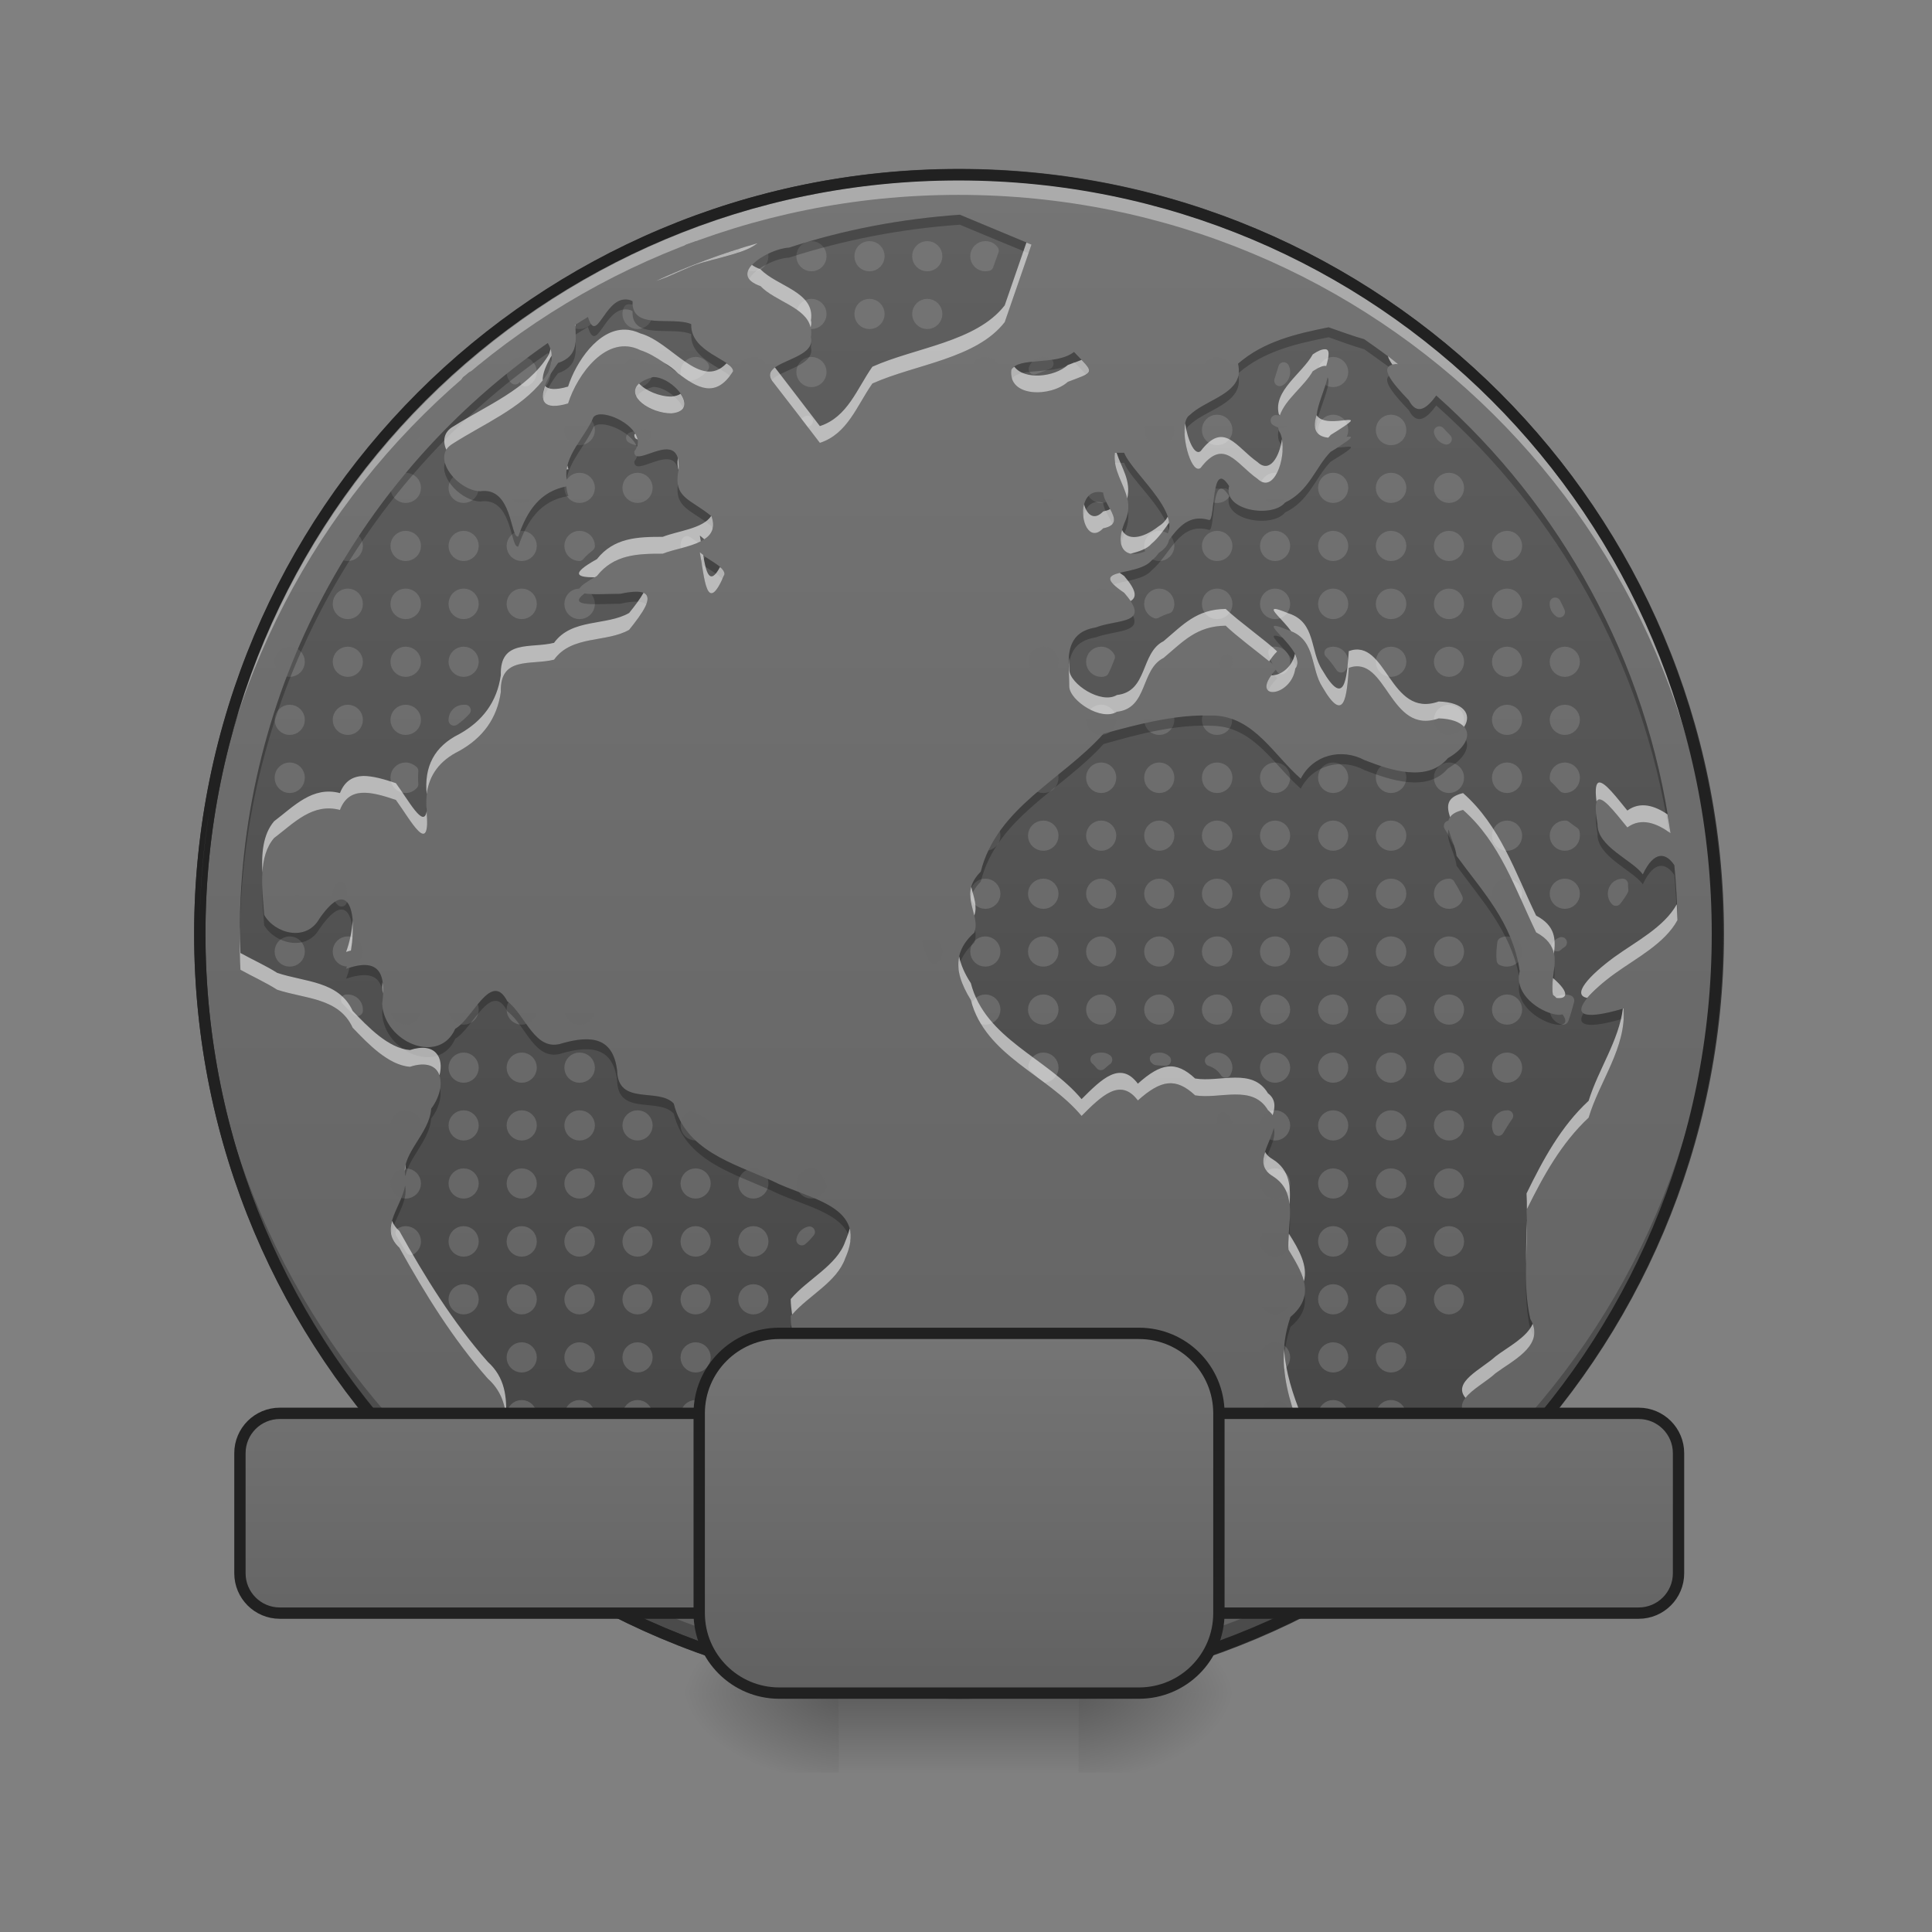 <?xml version="1.0" encoding="UTF-8"?>
<svg xmlns="http://www.w3.org/2000/svg" xmlns:xlink="http://www.w3.org/1999/xlink" width="22pt" height="22pt" viewBox="0 0 22 22" version="1.1">
<rect x="0" y="0" width="22" height="22" fill="#808080" stroke="none"/>
<defs>
<linearGradient id="linear0" gradientUnits="userSpaceOnUse" x1="254" y1="-168.667" x2="254" y2="233.5" >
<stop offset="0" style="stop-color:rgb(45.882%,45.882%,45.882%);stop-opacity:1;"/>
<stop offset="1" style="stop-color:rgb(38.039%,38.039%,38.039%);stop-opacity:1;"/>
</linearGradient>
<linearGradient id="linear1" gradientUnits="userSpaceOnUse" x1="255.634" y1="-173.526" x2="255.634" y2="233.754" gradientTransform="matrix(0.042,0,0,0.042,0.068,9.354)">
<stop offset="0" style="stop-color:rgb(38.039%,38.039%,38.039%);stop-opacity:1;"/>
<stop offset="1" style="stop-color:rgb(25.882%,25.882%,25.882%);stop-opacity:1;"/>
</linearGradient>
<clipPath id="clip1">
  <rect x="0" y="0" width="22" height="22"/>
</clipPath>
<g id="surface5" clip-path="url(#clip1)">
<path style=" stroke:none;fill-rule:nonzero;fill:url(#linear1);" d="M 10.93 2.445 C 10.266 2.492 9.617 2.613 8.984 2.82 C 8.758 2.828 8.266 3.121 8.66 3.258 C 8.848 3.453 9.285 3.516 9.234 3.84 C 9.305 4.121 8.574 4.109 8.816 4.367 C 8.988 4.59 9.164 4.816 9.336 5.043 C 9.652 4.941 9.758 4.617 9.934 4.367 C 10.422 4.148 11.117 4.086 11.441 3.668 C 11.543 3.375 11.645 3.078 11.746 2.785 C 11.477 2.672 11.203 2.559 10.93 2.445 Z M 8.625 2.77 C 8.227 2.883 7.84 3.027 7.469 3.199 C 7.594 3.164 7.715 3.098 7.852 3.043 C 8.027 2.957 8.484 2.902 8.625 2.77 Z M 7.121 3.41 C 6.879 3.41 6.793 3.93 6.695 3.609 C 6.645 3.641 6.598 3.668 6.551 3.699 C 6.559 3.875 6.59 4.051 6.355 4.133 C 6.18 4.359 6.027 4.727 6.469 4.594 C 6.574 4.262 6.91 3.797 7.293 3.988 C 7.676 4.094 8.035 4.738 8.348 4.227 C 8.348 4.094 7.859 4.016 7.871 3.691 C 7.652 3.598 7.188 3.766 7.203 3.43 C 7.176 3.414 7.148 3.41 7.121 3.41 Z M 15.129 3.727 C 14.758 3.801 14.391 3.887 14.098 4.141 C 14.18 4.48 13.742 4.539 13.547 4.727 C 13.406 4.809 13.551 5.426 13.672 5.328 C 13.938 4.98 14.074 5.281 14.32 5.453 C 14.539 5.656 14.68 5.07 14.562 4.906 C 14.496 4.641 14.828 4.445 14.949 4.227 C 15.316 3.988 15.008 4.527 14.996 4.715 C 14.809 5.27 15.82 4.73 15.152 5.145 C 14.977 5.324 14.91 5.59 14.633 5.723 C 14.488 5.902 13.922 5.816 13.996 5.535 C 13.789 5.211 13.84 5.926 13.77 5.922 C 13.43 5.82 13.328 6.203 13.113 6.383 C 12.945 6.574 12.367 6.457 12.801 6.75 C 13.117 7.113 12.738 7.047 12.477 7.145 C 12.105 7.207 12.168 7.527 12.176 7.82 C 12.184 7.98 12.539 8.215 12.719 8.105 C 13.074 8.066 12.984 7.625 13.25 7.492 C 13.473 7.305 13.625 7.129 13.957 7.125 C 14.109 7.27 14.418 7.488 14.543 7.609 C 14.195 7.984 14.699 7.953 14.75 7.613 C 14.918 7.422 14.188 6.98 14.672 7.176 C 14.988 7.281 14.914 7.605 15.059 7.824 C 15.309 8.254 15.336 7.934 15.359 7.605 C 15.793 7.449 15.82 8.379 16.383 8.18 C 16.77 8.188 16.816 8.441 16.488 8.633 C 16.254 8.914 15.832 8.77 15.539 8.656 C 15.277 8.516 14.953 8.594 14.812 8.867 C 14.504 8.598 14.285 8.172 13.832 8.148 C 13.406 8.129 12.977 8.242 12.566 8.355 C 12.098 8.879 11.352 9.195 11.168 9.926 C 10.898 10.195 11.176 10.406 11.094 10.621 C 10.832 10.852 10.887 11.113 11.055 11.387 C 11.219 12.023 11.926 12.238 12.316 12.707 C 12.543 12.48 12.758 12.266 12.957 12.531 C 13.219 12.297 13.387 12.266 13.609 12.473 C 13.891 12.52 14.262 12.344 14.438 12.641 C 14.695 12.832 14.172 13.207 14.496 13.395 C 14.797 13.586 14.652 13.938 14.672 14.23 C 14.84 14.496 14.984 14.758 14.695 14.996 C 14.438 15.723 14.883 16.402 15.141 17.062 C 15.176 17.238 15.223 17.41 15.246 17.586 C 15.844 17.215 16.391 16.77 16.871 16.258 C 16.855 16.238 16.832 16.219 16.801 16.199 C 16.422 15.977 16.84 15.809 17.031 15.637 C 17.23 15.484 17.602 15.32 17.426 15.02 C 17.332 14.617 17.406 14.191 17.383 13.781 C 17.57 13.398 17.773 13.023 18.09 12.727 C 18.215 12.309 18.52 11.93 18.488 11.484 C 17.754 11.703 17.977 11.391 18.383 11.09 C 18.625 10.914 18.957 10.746 19.102 10.477 C 19.098 10.27 19.086 10.059 19.066 9.852 C 18.973 9.711 18.836 9.68 18.707 9.957 C 18.59 9.793 18.184 9.641 18.191 9.383 C 18.102 8.867 18.332 9.176 18.531 9.422 C 18.691 9.305 18.867 9.375 19.023 9.488 C 18.75 7.512 17.773 5.766 16.355 4.504 C 16.25 4.648 16.137 4.738 16.043 4.559 C 15.84 4.344 15.672 4.145 15.922 4.148 C 15.797 4.047 15.664 3.953 15.535 3.863 C 15.398 3.824 15.262 3.773 15.129 3.727 Z M 6.238 3.906 C 4.113 5.379 2.73 7.84 2.73 10.633 C 2.73 10.77 2.73 10.91 2.738 11.043 C 2.879 11.121 3.027 11.188 3.156 11.27 C 3.469 11.375 3.859 11.359 4.016 11.703 C 4.188 11.883 4.422 12.129 4.668 12.148 C 5.047 12.027 5.102 12.371 4.91 12.625 C 4.891 12.906 4.578 13.129 4.613 13.375 C 4.684 13.652 4.266 13.957 4.547 14.207 C 4.84 14.734 5.156 15.246 5.555 15.699 C 5.805 15.918 5.773 16.219 5.746 16.516 C 5.648 16.832 5.945 17.016 6.105 17.242 C 6.102 17.25 6.102 17.254 6.098 17.258 C 6.523 17.57 6.984 17.84 7.469 18.066 C 7.547 17.961 7.645 17.879 7.824 17.871 C 8.047 17.715 8.094 17.363 8.25 17.129 C 8.246 16.879 8.086 16.645 8.344 16.371 C 8.551 16.223 8.906 16.27 8.98 15.93 C 9.215 15.664 9 15.301 9.004 14.984 C 9.195 14.758 9.531 14.602 9.625 14.328 C 9.898 13.727 9.203 13.656 8.789 13.445 C 8.336 13.242 7.805 13.102 7.672 12.566 C 7.496 12.379 7.035 12.598 7.027 12.188 C 6.98 11.809 6.727 11.789 6.406 11.879 C 6.09 11.988 5.988 11.559 5.777 11.402 C 5.594 11.043 5.383 11.602 5.184 11.715 C 5 12.133 4.375 11.867 4.352 11.43 C 4.398 11.082 4.32 10.902 3.941 11.031 C 4.086 10.648 4.055 9.859 3.637 10.461 C 3.488 10.727 3.129 10.633 3.008 10.418 C 2.988 10.137 2.934 9.766 3.121 9.543 C 3.348 9.371 3.559 9.141 3.871 9.223 C 3.973 8.957 4.211 9.008 4.508 9.109 C 4.68 9.344 4.902 9.773 4.859 9.234 C 4.828 8.922 4.945 8.691 5.23 8.551 C 5.496 8.402 5.66 8.184 5.703 7.879 C 5.691 7.469 6.043 7.578 6.309 7.512 C 6.512 7.23 6.906 7.32 7.164 7.172 C 7.383 6.898 7.539 6.66 7.062 6.762 C 6.77 6.762 6.328 6.816 6.797 6.559 C 6.992 6.312 7.262 6.305 7.547 6.305 C 7.762 6.219 8.223 6.195 8.102 5.879 C 7.855 5.676 7.656 5.672 7.73 5.336 C 7.746 4.852 7.215 5.355 7.223 5.141 C 7.41 4.895 6.859 4.625 6.758 4.75 C 6.652 5.008 6.363 5.234 6.473 5.535 C 6.152 5.586 6 5.82 5.902 6.109 C 5.809 6.141 5.84 5.539 5.469 5.594 C 5.211 5.59 4.887 5.199 5.164 5.047 C 5.539 4.809 6.004 4.625 6.242 4.242 C 6.297 4.105 6.289 3.992 6.238 3.906 Z M 12.23 4.008 C 12.023 4.168 11.602 4.059 11.516 4.211 C 11.477 4.527 11.965 4.523 12.16 4.348 C 12.477 4.23 12.465 4.254 12.23 4.008 Z M 7.438 4.293 C 6.996 4.422 7.355 4.711 7.645 4.707 C 7.988 4.68 7.668 4.293 7.438 4.293 Z M 12.801 5.156 L 12.695 5.156 C 12.664 5.438 12.934 5.613 12.82 5.918 C 12.645 6.305 12.895 6.422 13.195 6.184 C 13.594 5.938 12.895 5.402 12.801 5.156 Z M 12.5 5.602 C 12.219 5.609 12.332 6.258 12.562 6.016 C 12.828 5.969 12.574 5.762 12.562 5.609 C 12.539 5.602 12.52 5.602 12.5 5.602 Z M 7.969 6.289 C 8.023 6.574 8.043 7.027 8.25 6.539 C 8.25 6.445 8.043 6.371 7.969 6.289 Z M 2.387 9.215 C 2.312 9.68 2.273 10.148 2.273 10.621 C 2.273 10.141 2.312 9.672 2.387 9.215 Z M 16.66 9.223 C 17.082 9.594 17.254 10.125 17.492 10.617 C 17.848 10.801 17.637 11.086 17.684 11.328 C 18.18 11.758 17.184 11.527 17.305 11.059 C 17.227 10.508 16.875 10.145 16.586 9.746 C 16.562 9.539 16.34 9.297 16.66 9.223 Z M 6.254 17.918 C 6.305 17.953 6.363 17.988 6.426 18.023 C 6.367 17.988 6.309 17.953 6.254 17.918 Z M 6.254 17.918 "/>
</g>
<linearGradient id="linear2" gradientUnits="userSpaceOnUse" x1="880" y1="175.118" x2="880" y2="1695.118" gradientTransform="matrix(1,0,0,1,0,0)">
<stop offset="0" style="stop-color:rgb(45.882%,45.882%,45.882%);stop-opacity:1;"/>
<stop offset="1" style="stop-color:rgb(38.039%,38.039%,38.039%);stop-opacity:1;"/>
</linearGradient>
<linearGradient id="linear3" gradientUnits="userSpaceOnUse" x1="1000" y1="1695.118" x2="1000" y2="175.118" gradientTransform="matrix(1,0,0,1,0,0)">
<stop offset="0" style="stop-color:rgb(38.039%,38.039%,38.039%);stop-opacity:1;"/>
<stop offset="1" style="stop-color:rgb(45.882%,45.882%,45.882%);stop-opacity:1;"/>
</linearGradient>
<clipPath id="clip2">
  <rect x="0" y="0" width="22" height="22"/>
</clipPath>
<g id="surface8" clip-path="url(#clip2)">
<path style=" stroke:none;fill-rule:nonzero;fill:rgb(0%,0%,0%);fill-opacity:0.235;" d="M 10.93 2.445 C 10.266 2.492 9.617 2.613 8.984 2.82 C 8.797 2.828 8.43 3.027 8.531 3.176 C 8.598 3.055 8.84 2.938 8.984 2.934 C 9.617 2.73 10.266 2.605 10.93 2.559 C 11.191 2.668 11.453 2.777 11.711 2.883 C 11.723 2.852 11.734 2.816 11.746 2.785 C 11.477 2.672 11.203 2.559 10.93 2.445 Z M 8.625 2.77 C 8.227 2.883 7.84 3.027 7.469 3.199 C 7.594 3.164 7.715 3.098 7.852 3.043 C 8.027 2.957 8.484 2.902 8.625 2.77 Z M 7.121 3.41 C 6.879 3.41 6.793 3.93 6.695 3.609 C 6.645 3.641 6.598 3.668 6.551 3.699 C 6.555 3.734 6.555 3.773 6.555 3.809 C 6.602 3.781 6.648 3.75 6.695 3.723 C 6.793 4.043 6.879 3.523 7.121 3.523 C 7.148 3.523 7.176 3.527 7.203 3.543 C 7.188 3.879 7.652 3.711 7.871 3.805 C 7.859 4.078 8.203 4.176 8.312 4.281 C 8.324 4.262 8.336 4.246 8.348 4.227 C 8.348 4.094 7.859 4.016 7.871 3.691 C 7.652 3.598 7.188 3.766 7.203 3.43 C 7.176 3.414 7.148 3.41 7.121 3.41 Z M 15.129 3.727 C 14.758 3.801 14.391 3.887 14.098 4.141 C 14.105 4.18 14.109 4.215 14.105 4.246 C 14.398 3.996 14.762 3.914 15.129 3.84 C 15.262 3.887 15.398 3.938 15.535 3.977 C 15.629 4.043 15.719 4.109 15.812 4.176 C 15.828 4.156 15.863 4.145 15.922 4.148 C 15.797 4.047 15.664 3.953 15.535 3.863 C 15.398 3.824 15.262 3.773 15.129 3.727 Z M 6.555 3.887 C 6.547 3.992 6.508 4.082 6.355 4.133 C 6.328 4.172 6.301 4.215 6.273 4.254 C 6.266 4.289 6.258 4.32 6.242 4.359 C 6.227 4.383 6.211 4.406 6.191 4.43 C 6.18 4.48 6.176 4.523 6.188 4.559 C 6.211 4.461 6.281 4.344 6.355 4.25 C 6.559 4.18 6.562 4.039 6.555 3.887 Z M 9.238 3.891 C 9.215 4.109 8.656 4.125 8.789 4.328 C 8.887 4.211 9.285 4.164 9.234 3.953 C 9.238 3.93 9.238 3.91 9.238 3.891 Z M 6.238 3.906 C 4.113 5.379 2.73 7.84 2.73 10.633 C 2.73 10.652 2.73 10.676 2.73 10.695 C 2.746 7.922 4.129 5.484 6.238 4.02 C 6.258 4.051 6.27 4.086 6.277 4.125 C 6.289 4.039 6.273 3.965 6.238 3.906 Z M 12.23 4.008 C 12.023 4.168 11.602 4.059 11.516 4.211 C 11.512 4.25 11.512 4.285 11.523 4.312 C 11.625 4.176 12.027 4.277 12.23 4.121 C 12.289 4.184 12.336 4.23 12.367 4.266 C 12.445 4.219 12.391 4.176 12.23 4.008 Z M 14.102 4.277 C 14.055 4.5 13.711 4.566 13.547 4.727 C 13.496 4.758 13.48 4.855 13.492 4.965 C 13.496 4.906 13.516 4.859 13.547 4.84 C 13.738 4.656 14.16 4.598 14.102 4.277 Z M 15.816 4.281 C 15.742 4.34 15.879 4.5 16.043 4.672 C 16.137 4.852 16.25 4.762 16.355 4.617 C 17.742 5.852 18.707 7.551 19.004 9.473 C 19.012 9.48 19.016 9.484 19.023 9.488 C 18.75 7.512 17.773 5.766 16.355 4.504 C 16.25 4.648 16.137 4.738 16.043 4.559 C 15.945 4.457 15.855 4.359 15.816 4.281 Z M 7.438 4.293 C 7.242 4.348 7.203 4.438 7.246 4.52 C 7.273 4.477 7.332 4.434 7.438 4.406 C 7.57 4.406 7.73 4.535 7.781 4.648 C 7.855 4.531 7.617 4.293 7.438 4.293 Z M 15.117 4.297 C 15.09 4.426 15 4.617 14.996 4.715 C 14.969 4.793 14.965 4.848 14.98 4.887 C 14.984 4.867 14.988 4.848 14.996 4.828 C 15.004 4.691 15.172 4.367 15.117 4.297 Z M 6.855 4.719 C 6.812 4.715 6.777 4.727 6.758 4.75 C 6.66 4.984 6.414 5.195 6.453 5.457 C 6.484 5.246 6.676 5.062 6.758 4.863 C 6.836 4.766 7.188 4.91 7.254 5.09 C 7.32 4.906 7.027 4.727 6.855 4.719 Z M 14.559 4.891 C 14.551 4.934 14.551 4.977 14.562 5.02 C 14.586 5.051 14.598 5.098 14.602 5.148 C 14.613 5.051 14.602 4.957 14.562 4.906 C 14.562 4.902 14.562 4.898 14.559 4.891 Z M 15.363 5.086 C 15.336 5.086 15.285 5.094 15.23 5.098 C 15.207 5.113 15.184 5.129 15.152 5.145 C 14.977 5.324 14.91 5.59 14.633 5.723 C 14.488 5.902 13.922 5.816 13.996 5.535 C 13.789 5.211 13.84 5.926 13.77 5.922 C 13.547 5.855 13.426 5.992 13.312 6.148 C 13.301 6.203 13.266 6.25 13.199 6.293 C 13.172 6.328 13.145 6.359 13.113 6.383 C 12.969 6.551 12.504 6.48 12.684 6.656 C 12.781 6.613 13.016 6.609 13.113 6.496 C 13.328 6.316 13.43 5.934 13.77 6.035 C 13.84 6.039 13.789 5.324 13.996 5.648 C 13.922 5.93 14.488 6.016 14.633 5.836 C 14.91 5.703 14.977 5.438 15.152 5.258 C 15.383 5.117 15.414 5.086 15.363 5.086 Z M 7.598 5.117 C 7.48 5.113 7.324 5.211 7.254 5.195 C 7.25 5.215 7.238 5.234 7.223 5.254 C 7.219 5.453 7.672 5.031 7.723 5.359 C 7.727 5.352 7.727 5.344 7.73 5.336 C 7.734 5.168 7.676 5.121 7.598 5.117 Z M 12.801 5.156 L 12.695 5.156 C 12.691 5.195 12.691 5.234 12.695 5.27 L 12.801 5.27 C 12.867 5.449 13.254 5.777 13.309 6.039 C 13.379 5.77 12.879 5.363 12.801 5.156 Z M 5.066 5.27 C 5.008 5.449 5.258 5.703 5.469 5.711 C 5.84 5.652 5.809 6.254 5.902 6.223 C 6 5.934 6.152 5.699 6.473 5.648 C 6.457 5.609 6.453 5.574 6.449 5.539 C 6.145 5.598 6 5.824 5.902 6.109 C 5.809 6.141 5.84 5.539 5.469 5.594 C 5.301 5.59 5.109 5.426 5.066 5.27 Z M 7.719 5.516 C 7.684 5.785 7.871 5.805 8.102 5.992 C 8.105 6.004 8.109 6.016 8.113 6.027 C 8.125 5.988 8.125 5.938 8.102 5.879 C 7.91 5.719 7.746 5.684 7.719 5.516 Z M 12.5 5.602 C 12.363 5.605 12.32 5.762 12.336 5.891 C 12.352 5.801 12.402 5.719 12.5 5.715 C 12.52 5.715 12.539 5.719 12.562 5.723 C 12.566 5.801 12.637 5.891 12.668 5.969 C 12.734 5.887 12.57 5.73 12.562 5.609 C 12.539 5.602 12.52 5.602 12.5 5.602 Z M 12.844 5.828 C 12.84 5.855 12.832 5.887 12.82 5.918 C 12.766 6.035 12.754 6.129 12.77 6.195 C 12.777 6.148 12.793 6.094 12.82 6.031 C 12.848 5.957 12.852 5.891 12.844 5.828 Z M 7.969 6.289 C 7.977 6.332 7.984 6.375 7.992 6.422 C 8.059 6.48 8.176 6.535 8.227 6.594 C 8.234 6.578 8.242 6.559 8.25 6.539 C 8.25 6.445 8.043 6.371 7.969 6.289 Z M 7.242 6.738 C 7.195 6.738 7.137 6.746 7.062 6.762 C 6.922 6.762 6.75 6.773 6.656 6.758 C 6.445 6.918 6.809 6.875 7.062 6.875 C 7.234 6.836 7.324 6.848 7.359 6.883 C 7.395 6.793 7.375 6.738 7.242 6.738 Z M 12.902 7.012 C 12.844 7.086 12.637 7.082 12.477 7.145 C 12.188 7.191 12.16 7.402 12.168 7.629 C 12.176 7.449 12.234 7.297 12.477 7.258 C 12.695 7.176 12.992 7.207 12.902 7.012 Z M 14.52 7.238 C 14.438 7.238 14.699 7.434 14.762 7.594 C 14.816 7.504 14.699 7.363 14.605 7.262 C 14.562 7.246 14.535 7.238 14.52 7.238 Z M 14.488 7.672 C 14.414 7.773 14.41 7.836 14.441 7.863 C 14.457 7.824 14.492 7.777 14.543 7.723 C 14.527 7.707 14.508 7.691 14.488 7.672 Z M 13.715 8.148 C 13.328 8.148 12.938 8.254 12.566 8.355 C 12.098 8.879 11.352 9.195 11.168 9.926 C 11.055 10.039 11.039 10.148 11.051 10.246 C 11.062 10.18 11.098 10.109 11.168 10.039 C 11.352 9.309 12.098 8.992 12.566 8.473 C 12.977 8.355 13.406 8.242 13.832 8.266 C 14.285 8.289 14.504 8.711 14.812 8.98 C 14.953 8.707 15.277 8.629 15.539 8.77 C 15.832 8.883 16.254 9.027 16.488 8.75 C 16.668 8.645 16.734 8.52 16.695 8.426 C 16.668 8.496 16.602 8.57 16.488 8.633 C 16.254 8.914 15.832 8.77 15.539 8.656 C 15.277 8.516 14.953 8.594 14.812 8.867 C 14.504 8.598 14.285 8.172 13.832 8.148 C 13.793 8.148 13.754 8.148 13.715 8.148 Z M 4.855 9.195 C 4.855 9.242 4.855 9.293 4.859 9.348 C 4.863 9.367 4.863 9.383 4.863 9.398 C 4.867 9.359 4.867 9.305 4.859 9.234 C 4.859 9.223 4.859 9.207 4.855 9.195 Z M 2.387 9.215 C 2.312 9.68 2.273 10.148 2.273 10.621 C 2.273 10.141 2.312 9.672 2.387 9.215 Z M 18.176 9.266 C 18.168 9.312 18.172 9.383 18.191 9.496 C 18.184 9.754 18.59 9.906 18.707 10.07 C 18.836 9.793 18.973 9.824 19.066 9.965 C 19.082 10.137 19.09 10.309 19.098 10.484 C 19.098 10.48 19.098 10.48 19.102 10.477 C 19.098 10.27 19.086 10.059 19.066 9.852 C 18.973 9.711 18.836 9.68 18.707 9.957 C 18.59 9.793 18.184 9.641 18.191 9.383 C 18.184 9.34 18.176 9.301 18.176 9.266 Z M 16.496 9.445 C 16.457 9.555 16.57 9.715 16.586 9.859 C 16.863 10.242 17.199 10.598 17.297 11.113 C 17.297 11.098 17.301 11.078 17.305 11.059 C 17.227 10.508 16.875 10.145 16.586 9.746 C 16.574 9.648 16.52 9.539 16.496 9.445 Z M 2.988 10.086 C 2.98 10.238 3 10.395 3.008 10.535 C 3.129 10.746 3.488 10.84 3.637 10.578 C 3.895 10.203 4.004 10.363 4.02 10.629 C 4.031 10.301 3.93 10.039 3.637 10.461 C 3.488 10.727 3.129 10.633 3.008 10.418 C 3 10.316 2.988 10.203 2.988 10.086 Z M 11.102 10.586 C 11.102 10.598 11.098 10.609 11.094 10.621 C 10.945 10.754 10.898 10.895 10.914 11.039 C 10.93 10.934 10.984 10.832 11.094 10.734 C 11.113 10.684 11.113 10.637 11.102 10.586 Z M 4.148 10.988 C 4.102 10.988 4.047 11 3.98 11.02 C 3.969 11.062 3.957 11.105 3.941 11.145 C 4.23 11.047 4.344 11.129 4.359 11.328 C 4.375 11.117 4.32 10.988 4.148 10.988 Z M 17.699 11.004 C 17.691 11.102 17.668 11.199 17.68 11.293 C 17.688 11.195 17.711 11.098 17.699 11.004 Z M 17.301 11.191 C 17.223 11.602 17.988 11.82 17.793 11.551 C 17.684 11.586 17.348 11.438 17.301 11.191 Z M 5.645 11.285 C 5.496 11.281 5.336 11.629 5.184 11.715 C 5.008 12.113 4.43 11.891 4.355 11.484 C 4.355 11.504 4.352 11.523 4.352 11.543 C 4.375 11.98 5 12.246 5.184 11.828 C 5.383 11.715 5.594 11.156 5.777 11.516 C 5.988 11.672 6.09 12.102 6.406 11.992 C 6.727 11.902 6.98 11.926 7.027 12.301 C 7.035 12.711 7.496 12.492 7.672 12.68 C 7.805 13.215 8.336 13.355 8.789 13.559 C 9.121 13.727 9.633 13.805 9.684 14.141 C 9.742 13.707 9.152 13.633 8.789 13.445 C 8.336 13.242 7.805 13.102 7.672 12.566 C 7.496 12.379 7.035 12.598 7.027 12.188 C 6.98 11.809 6.727 11.789 6.406 11.879 C 6.09 11.988 5.988 11.559 5.777 11.402 C 5.734 11.32 5.691 11.285 5.645 11.285 Z M 18.488 11.484 C 18.223 11.562 18.082 11.57 18.031 11.539 C 17.953 11.668 18.051 11.727 18.488 11.598 C 18.488 11.598 18.488 11.598 18.488 11.602 C 18.492 11.562 18.492 11.523 18.488 11.484 Z M 5.012 12.395 C 5 12.469 4.965 12.551 4.91 12.625 C 4.891 12.906 4.578 13.129 4.613 13.375 C 4.613 13.383 4.613 13.387 4.617 13.391 C 4.656 13.184 4.891 12.98 4.91 12.738 C 4.996 12.625 5.031 12.496 5.012 12.395 Z M 14.504 12.844 C 14.473 12.984 14.355 13.148 14.395 13.277 C 14.422 13.133 14.543 12.969 14.504 12.844 Z M 4.613 13.5 C 4.582 13.688 4.414 13.883 4.453 14.059 C 4.488 13.875 4.652 13.684 4.613 13.5 Z M 14.688 13.859 C 14.684 13.98 14.664 14.109 14.672 14.227 C 14.676 14.102 14.695 13.977 14.688 13.859 Z M 17.387 13.887 C 17.383 13.887 17.383 13.891 17.383 13.895 C 17.383 13.938 17.387 13.984 17.387 14.031 C 17.387 13.98 17.387 13.934 17.387 13.887 Z M 17.375 14.562 C 17.375 14.754 17.383 14.949 17.426 15.137 C 17.445 15.168 17.457 15.199 17.465 15.227 C 17.48 15.164 17.473 15.098 17.426 15.02 C 17.391 14.871 17.379 14.719 17.375 14.562 Z M 14.855 14.746 C 14.84 14.832 14.793 14.914 14.695 14.996 C 14.637 15.172 14.613 15.34 14.621 15.512 C 14.625 15.379 14.648 15.246 14.695 15.109 C 14.836 14.992 14.875 14.871 14.855 14.746 Z M 9.012 15.094 C 9.008 15.094 9.008 15.098 9.004 15.098 C 9 15.281 9.074 15.484 9.086 15.672 C 9.102 15.488 9.031 15.285 9.012 15.094 Z M 16.664 16.074 C 16.629 16.148 16.652 16.227 16.801 16.312 C 16.805 16.316 16.809 16.316 16.812 16.32 C 16.832 16.301 16.852 16.281 16.871 16.258 C 16.855 16.238 16.832 16.219 16.801 16.199 C 16.727 16.156 16.684 16.113 16.664 16.074 Z M 5.762 16.289 C 5.762 16.363 5.754 16.441 5.746 16.516 C 5.727 16.582 5.723 16.641 5.73 16.695 C 5.734 16.672 5.738 16.652 5.746 16.629 C 5.758 16.516 5.766 16.398 5.762 16.289 Z M 8.199 16.777 C 8.188 16.898 8.223 17.02 8.242 17.141 C 8.242 17.137 8.246 17.133 8.25 17.129 C 8.246 17.008 8.211 16.895 8.199 16.777 Z M 6.254 17.918 C 6.305 17.953 6.363 17.988 6.426 18.023 C 6.367 17.988 6.309 17.953 6.254 17.918 Z M 6.254 17.918 "/>
</g>
<clipPath id="clip3">
  <rect x="0" y="0" width="22" height="22"/>
</clipPath>
<g id="surface11" clip-path="url(#clip3)">
<path style=" stroke:none;fill-rule:nonzero;fill:rgb(100%,100%,100%);fill-opacity:0.588;" d="M 11.688 2.762 C 11.605 3 11.523 3.238 11.441 3.477 C 11.117 3.895 10.422 3.957 9.934 4.176 C 9.758 4.426 9.652 4.75 9.336 4.852 C 9.164 4.629 8.996 4.406 8.824 4.184 C 8.762 4.23 8.742 4.285 8.816 4.367 C 8.988 4.59 9.164 4.816 9.336 5.043 C 9.652 4.941 9.758 4.617 9.934 4.367 C 10.422 4.148 11.117 4.086 11.441 3.668 C 11.543 3.375 11.645 3.078 11.746 2.785 C 11.727 2.777 11.707 2.77 11.688 2.762 Z M 8.625 2.77 C 8.227 2.883 7.84 3.027 7.469 3.199 C 7.594 3.164 7.715 3.098 7.852 3.043 C 8.02 2.961 8.441 2.906 8.605 2.785 C 8.609 2.781 8.613 2.781 8.617 2.777 C 8.621 2.773 8.625 2.77 8.625 2.77 Z M 8.562 3.016 C 8.484 3.102 8.48 3.195 8.66 3.258 C 8.824 3.43 9.18 3.5 9.23 3.727 C 9.238 3.703 9.242 3.676 9.234 3.648 C 9.285 3.324 8.848 3.262 8.66 3.066 C 8.621 3.051 8.586 3.035 8.562 3.016 Z M 6.555 3.695 C 6.555 3.695 6.551 3.695 6.551 3.699 C 6.551 3.707 6.551 3.711 6.551 3.719 C 6.555 3.711 6.555 3.703 6.555 3.695 Z M 7.117 3.754 C 6.812 3.746 6.559 4.121 6.469 4.402 C 6.324 4.445 6.242 4.434 6.207 4.395 C 6.145 4.555 6.18 4.68 6.469 4.594 C 6.574 4.262 6.91 3.797 7.293 3.988 C 7.383 4.016 7.473 4.07 7.559 4.129 C 7.617 4.16 7.676 4.203 7.719 4.25 C 7.941 4.418 8.152 4.543 8.348 4.227 C 8.348 4.195 8.316 4.164 8.273 4.137 C 7.977 4.449 7.648 3.895 7.293 3.797 C 7.234 3.77 7.176 3.754 7.117 3.754 Z M 6.27 3.973 C 6.262 4 6.254 4.027 6.242 4.051 C 6.004 4.434 5.539 4.617 5.164 4.855 C 5.051 4.918 5.039 5.023 5.082 5.121 C 5.098 5.094 5.125 5.07 5.164 5.047 C 5.508 4.828 5.93 4.652 6.18 4.332 C 6.176 4.258 6.219 4.152 6.281 4.051 C 6.281 4.023 6.277 4 6.27 3.973 Z M 15.086 3.977 C 15.055 3.977 15.012 3.992 14.949 4.035 C 14.828 4.254 14.496 4.449 14.562 4.715 C 14.566 4.719 14.57 4.727 14.574 4.73 C 14.637 4.547 14.855 4.395 14.949 4.227 C 15.027 4.176 15.074 4.16 15.102 4.168 C 15.133 4.059 15.148 3.973 15.086 3.977 Z M 15.805 4.055 C 15.812 4.086 15.832 4.117 15.855 4.152 C 15.875 4.148 15.895 4.145 15.922 4.148 C 15.883 4.117 15.844 4.086 15.805 4.055 Z M 12.316 4.098 C 12.277 4.113 12.227 4.133 12.16 4.156 C 12.004 4.297 11.664 4.328 11.551 4.176 C 11.535 4.184 11.523 4.199 11.516 4.211 C 11.477 4.527 11.965 4.523 12.16 4.348 C 12.43 4.246 12.461 4.25 12.316 4.098 Z M 7.277 4.367 C 7.117 4.512 7.406 4.707 7.645 4.707 C 7.82 4.691 7.82 4.586 7.75 4.484 C 7.727 4.5 7.691 4.512 7.645 4.516 C 7.508 4.516 7.352 4.449 7.277 4.367 Z M 14.992 4.727 C 14.93 4.918 15.02 4.973 15.125 4.984 C 15.133 4.973 15.145 4.965 15.152 4.953 C 15.703 4.613 15.109 4.918 14.992 4.727 Z M 13.496 4.82 C 13.457 5.012 13.574 5.406 13.672 5.328 C 13.938 4.98 14.074 5.281 14.32 5.453 C 14.508 5.629 14.641 5.223 14.598 5 C 14.57 5.199 14.461 5.395 14.32 5.262 C 14.074 5.09 13.938 4.789 13.672 5.137 C 13.602 5.195 13.52 5 13.496 4.82 Z M 7.234 4.938 C 7.23 4.941 7.227 4.945 7.223 4.949 C 7.223 4.984 7.238 5 7.262 5.004 C 7.254 4.98 7.246 4.957 7.234 4.938 Z M 12.695 5.156 C 12.672 5.355 12.797 5.5 12.836 5.676 C 12.883 5.473 12.77 5.328 12.715 5.156 Z M 7.719 5.215 C 7.711 5.27 7.715 5.316 7.727 5.355 C 7.727 5.348 7.727 5.344 7.73 5.336 C 7.73 5.285 7.727 5.246 7.719 5.215 Z M 6.461 5.301 C 6.457 5.316 6.453 5.332 6.453 5.348 C 6.457 5.344 6.465 5.344 6.473 5.344 C 6.469 5.328 6.465 5.316 6.461 5.301 Z M 12.344 5.742 C 12.297 5.918 12.402 6.184 12.562 6.016 C 12.727 5.984 12.695 5.898 12.641 5.797 C 12.621 5.809 12.598 5.816 12.562 5.824 C 12.457 5.934 12.375 5.859 12.344 5.742 Z M 8.098 5.875 C 8.008 6.02 7.711 6.047 7.547 6.113 C 7.262 6.113 6.992 6.121 6.797 6.367 C 6.48 6.543 6.582 6.574 6.77 6.574 C 6.777 6.57 6.789 6.566 6.797 6.559 C 6.992 6.312 7.262 6.305 7.547 6.305 C 7.664 6.258 7.852 6.23 7.98 6.164 C 7.977 6.141 7.973 6.117 7.969 6.098 C 7.984 6.109 8 6.125 8.02 6.141 C 8.105 6.086 8.148 6.004 8.102 5.879 C 8.102 5.879 8.098 5.875 8.098 5.875 Z M 13.297 5.883 C 13.277 5.922 13.246 5.961 13.195 5.992 C 13 6.145 12.832 6.152 12.777 6.035 C 12.734 6.191 12.781 6.285 12.875 6.305 C 12.965 6.281 13.059 6.254 13.113 6.191 C 13.188 6.129 13.25 6.039 13.312 5.953 C 13.312 5.93 13.305 5.906 13.297 5.883 Z M 7.969 6.289 C 8.023 6.574 8.043 7.027 8.25 6.539 C 8.25 6.512 8.23 6.48 8.199 6.457 C 8.082 6.676 8.039 6.52 8.008 6.32 C 7.992 6.309 7.98 6.297 7.969 6.289 Z M 12.75 6.523 C 12.625 6.555 12.57 6.594 12.801 6.75 C 12.832 6.785 12.855 6.816 12.875 6.844 C 12.945 6.801 12.945 6.727 12.801 6.559 C 12.781 6.543 12.766 6.535 12.75 6.523 Z M 7.328 6.75 C 7.289 6.82 7.23 6.898 7.164 6.98 C 6.906 7.129 6.512 7.039 6.309 7.32 C 6.043 7.387 5.691 7.277 5.703 7.688 C 5.66 7.992 5.496 8.211 5.23 8.359 C 4.945 8.5 4.828 8.73 4.859 9.043 C 4.887 8.824 5.008 8.66 5.23 8.551 C 5.496 8.402 5.66 8.184 5.703 7.879 C 5.691 7.469 6.043 7.578 6.309 7.512 C 6.512 7.23 6.906 7.32 7.164 7.172 C 7.32 6.977 7.445 6.801 7.328 6.75 Z M 13.957 6.934 C 13.625 6.938 13.473 7.113 13.25 7.301 C 12.984 7.434 13.074 7.875 12.719 7.914 C 12.539 8.023 12.184 7.789 12.176 7.629 C 12.176 7.582 12.172 7.531 12.172 7.484 C 12.164 7.59 12.176 7.707 12.176 7.82 C 12.184 7.98 12.539 8.215 12.719 8.105 C 13.074 8.066 12.984 7.625 13.25 7.492 C 13.473 7.305 13.625 7.129 13.957 7.125 C 14.078 7.242 14.305 7.41 14.453 7.531 C 14.473 7.5 14.5 7.461 14.543 7.418 C 14.418 7.297 14.109 7.078 13.957 6.934 Z M 14.52 6.934 C 14.453 6.934 14.605 7.055 14.703 7.188 C 14.984 7.301 14.922 7.613 15.059 7.824 C 15.309 8.254 15.336 7.934 15.359 7.605 C 15.793 7.449 15.82 8.379 16.383 8.18 C 16.527 8.184 16.625 8.223 16.672 8.277 C 16.766 8.133 16.664 7.996 16.383 7.988 C 15.82 8.188 15.793 7.258 15.359 7.414 C 15.336 7.742 15.309 8.062 15.059 7.633 C 14.914 7.414 14.988 7.086 14.672 6.984 C 14.586 6.949 14.539 6.934 14.52 6.934 Z M 14.746 7.445 C 14.711 7.613 14.562 7.699 14.477 7.688 C 14.27 7.977 14.703 7.93 14.75 7.613 C 14.789 7.566 14.777 7.508 14.746 7.445 Z M 4.137 8.836 C 4.02 8.84 3.926 8.891 3.871 9.031 C 3.559 8.949 3.348 9.18 3.121 9.352 C 2.992 9.504 2.977 9.723 2.988 9.938 C 2.996 9.789 3.031 9.648 3.121 9.543 C 3.348 9.371 3.559 9.141 3.871 9.223 C 3.973 8.957 4.211 9.008 4.508 9.109 C 4.68 9.344 4.902 9.773 4.859 9.234 C 4.828 9.445 4.652 9.113 4.508 8.918 C 4.371 8.871 4.242 8.836 4.137 8.836 Z M 18.211 8.91 C 18.176 8.914 18.16 8.973 18.18 9.129 C 18.223 9.027 18.383 9.242 18.531 9.422 C 18.691 9.305 18.867 9.375 19.023 9.488 C 19.012 9.414 19 9.344 18.988 9.273 C 18.844 9.176 18.68 9.121 18.531 9.23 C 18.41 9.082 18.277 8.906 18.211 8.91 Z M 16.66 9.031 C 16.465 9.078 16.473 9.184 16.512 9.305 C 16.535 9.27 16.582 9.242 16.66 9.223 C 17.082 9.594 17.254 10.125 17.492 10.617 C 17.625 10.688 17.676 10.77 17.695 10.859 C 17.715 10.699 17.715 10.543 17.492 10.426 C 17.254 9.934 17.082 9.402 16.66 9.031 Z M 2.387 9.215 C 2.312 9.68 2.273 10.148 2.273 10.621 C 2.273 10.141 2.312 9.672 2.387 9.215 Z M 11.059 10.098 C 11.027 10.215 11.07 10.32 11.094 10.426 C 11.133 10.32 11.086 10.211 11.059 10.098 Z M 19.094 10.297 C 18.949 10.559 18.625 10.723 18.383 10.898 C 18.09 11.113 17.895 11.332 18.074 11.363 C 18.145 11.281 18.254 11.184 18.383 11.09 C 18.625 10.914 18.957 10.746 19.102 10.477 C 19.098 10.418 19.098 10.355 19.094 10.297 Z M 4.016 10.477 C 4.008 10.605 3.98 10.738 3.941 10.84 C 3.961 10.832 3.98 10.828 3.996 10.824 C 4.016 10.707 4.023 10.582 4.016 10.477 Z M 2.73 10.547 C 2.73 10.574 2.73 10.602 2.73 10.633 C 2.73 10.77 2.73 10.91 2.738 11.043 C 2.879 11.121 3.027 11.188 3.156 11.27 C 3.469 11.375 3.859 11.359 4.016 11.703 C 4.188 11.883 4.422 12.129 4.668 12.148 C 4.859 12.086 4.969 12.141 5.004 12.246 C 5.059 12.043 4.957 11.863 4.668 11.957 C 4.422 11.938 4.188 11.691 4.016 11.512 C 3.859 11.168 3.469 11.184 3.156 11.078 C 3.027 10.996 2.879 10.93 2.738 10.852 C 2.734 10.75 2.73 10.648 2.73 10.547 Z M 10.922 10.891 C 10.887 11.047 10.949 11.215 11.055 11.387 C 11.219 12.023 11.926 12.238 12.316 12.707 C 12.543 12.48 12.758 12.266 12.957 12.531 C 13.219 12.297 13.387 12.266 13.609 12.473 C 13.891 12.52 14.262 12.344 14.438 12.641 C 14.461 12.66 14.48 12.68 14.492 12.699 C 14.523 12.605 14.527 12.516 14.438 12.449 C 14.262 12.152 13.891 12.328 13.609 12.281 C 13.387 12.074 13.219 12.105 12.957 12.34 C 12.758 12.074 12.543 12.289 12.316 12.516 C 11.926 12.047 11.219 11.832 11.055 11.195 C 10.988 11.094 10.941 10.988 10.922 10.891 Z M 17.684 11.133 C 17.676 11.199 17.672 11.266 17.684 11.328 C 17.699 11.34 17.711 11.352 17.723 11.363 C 17.84 11.379 17.887 11.312 17.684 11.137 C 17.684 11.133 17.684 11.133 17.684 11.133 Z M 4.355 11.184 C 4.355 11.199 4.352 11.219 4.352 11.238 C 4.352 11.266 4.355 11.289 4.359 11.316 C 4.363 11.266 4.363 11.223 4.355 11.184 Z M 18.488 11.484 C 18.488 11.484 18.484 11.484 18.48 11.484 C 18.434 11.852 18.199 12.18 18.09 12.535 C 17.773 12.828 17.57 13.207 17.383 13.59 C 17.387 13.648 17.387 13.711 17.387 13.77 C 17.574 13.391 17.777 13.02 18.09 12.727 C 18.215 12.309 18.52 11.93 18.488 11.484 Z M 14.406 13.117 C 14.371 13.223 14.371 13.32 14.496 13.395 C 14.625 13.477 14.672 13.59 14.684 13.715 C 14.699 13.516 14.688 13.324 14.496 13.203 C 14.449 13.176 14.422 13.148 14.406 13.117 Z M 4.621 13.258 C 4.613 13.285 4.609 13.309 4.609 13.332 C 4.617 13.309 4.621 13.285 4.621 13.258 Z M 17.387 13.883 C 17.383 14.055 17.375 14.227 17.379 14.398 C 17.379 14.227 17.391 14.051 17.387 13.883 Z M 4.465 13.902 C 4.434 14.008 4.441 14.109 4.547 14.207 C 4.84 14.734 5.156 15.246 5.555 15.699 C 5.695 15.824 5.75 15.977 5.762 16.141 C 5.773 15.906 5.75 15.684 5.555 15.508 C 5.156 15.055 4.84 14.543 4.547 14.016 C 4.504 13.98 4.48 13.941 4.465 13.902 Z M 9.676 13.988 C 9.664 14.035 9.648 14.082 9.625 14.137 C 9.531 14.41 9.195 14.566 9.004 14.793 C 9.004 14.852 9.012 14.91 9.02 14.969 C 9.211 14.75 9.531 14.598 9.625 14.328 C 9.688 14.188 9.699 14.078 9.676 13.988 Z M 14.676 14.047 C 14.672 14.109 14.668 14.172 14.672 14.23 C 14.746 14.352 14.82 14.473 14.848 14.59 C 14.895 14.414 14.793 14.23 14.676 14.047 Z M 17.453 15.074 C 17.387 15.23 17.168 15.34 17.031 15.445 C 16.867 15.594 16.535 15.738 16.688 15.918 C 16.762 15.82 16.93 15.73 17.031 15.637 C 17.219 15.496 17.555 15.34 17.453 15.074 Z M 14.621 15.359 C 14.582 15.949 14.926 16.516 15.141 17.062 C 15.176 17.238 15.223 17.41 15.246 17.586 C 15.844 17.215 16.391 16.77 16.871 16.258 C 16.855 16.238 16.832 16.219 16.801 16.199 C 16.789 16.191 16.777 16.184 16.766 16.176 C 16.312 16.641 15.801 17.051 15.246 17.395 C 15.223 17.219 15.176 17.047 15.141 16.871 C 14.949 16.383 14.656 15.883 14.621 15.359 Z M 9.082 15.516 C 9.07 15.594 9.039 15.672 8.98 15.738 C 8.906 16.078 8.551 16.031 8.344 16.18 C 8.191 16.34 8.184 16.484 8.203 16.629 C 8.219 16.543 8.258 16.461 8.344 16.371 C 8.551 16.223 8.906 16.27 8.98 15.93 C 9.09 15.809 9.102 15.664 9.082 15.516 Z M 5.738 16.543 C 5.664 16.84 5.949 17.02 6.105 17.242 C 6.102 17.25 6.102 17.254 6.098 17.258 C 6.523 17.57 6.984 17.84 7.469 18.066 C 7.547 17.961 7.645 17.879 7.824 17.871 C 8.047 17.715 8.094 17.363 8.25 17.129 C 8.25 17.074 8.238 17.02 8.23 16.965 C 8.09 17.199 8.039 17.531 7.824 17.68 C 7.645 17.688 7.547 17.77 7.469 17.875 C 6.984 17.648 6.523 17.379 6.098 17.066 C 6.102 17.062 6.102 17.059 6.105 17.051 C 5.984 16.879 5.789 16.734 5.738 16.543 Z M 6.254 17.918 C 6.305 17.953 6.363 17.988 6.426 18.023 C 6.367 17.988 6.309 17.953 6.254 17.918 Z M 6.254 17.918 "/>
</g>
<radialGradient id="radial0" gradientUnits="userSpaceOnUse" cx="450.909" cy="189.579" fx="450.909" fy="189.579" r="21.167" gradientTransform="matrix(0,-0.054,-0.097,-0,30.382,43.722)">
<stop offset="0" style="stop-color:rgb(0%,0%,0%);stop-opacity:0.314;"/>
<stop offset="0.222" style="stop-color:rgb(0%,0%,0%);stop-opacity:0.275;"/>
<stop offset="1" style="stop-color:rgb(0%,0%,0%);stop-opacity:0;"/>
</radialGradient>
<radialGradient id="radial1" gradientUnits="userSpaceOnUse" cx="450.909" cy="189.579" fx="450.909" fy="189.579" r="21.167" gradientTransform="matrix(-0,0.054,0.097,0,-8.552,-5.175)">
<stop offset="0" style="stop-color:rgb(0%,0%,0%);stop-opacity:0.314;"/>
<stop offset="0.222" style="stop-color:rgb(0%,0%,0%);stop-opacity:0.275;"/>
<stop offset="1" style="stop-color:rgb(0%,0%,0%);stop-opacity:0;"/>
</radialGradient>
<radialGradient id="radial2" gradientUnits="userSpaceOnUse" cx="450.909" cy="189.579" fx="450.909" fy="189.579" r="21.167" gradientTransform="matrix(-0,-0.054,0.097,-0,-8.552,43.722)">
<stop offset="0" style="stop-color:rgb(0%,0%,0%);stop-opacity:0.314;"/>
<stop offset="0.222" style="stop-color:rgb(0%,0%,0%);stop-opacity:0.275;"/>
<stop offset="1" style="stop-color:rgb(0%,0%,0%);stop-opacity:0;"/>
</radialGradient>
<radialGradient id="radial3" gradientUnits="userSpaceOnUse" cx="450.909" cy="189.579" fx="450.909" fy="189.579" r="21.167" gradientTransform="matrix(0,0.054,-0.097,0,30.382,-5.175)">
<stop offset="0" style="stop-color:rgb(0%,0%,0%);stop-opacity:0.314;"/>
<stop offset="0.222" style="stop-color:rgb(0%,0%,0%);stop-opacity:0.275;"/>
<stop offset="1" style="stop-color:rgb(0%,0%,0%);stop-opacity:0;"/>
</radialGradient>
<linearGradient id="linear4" gradientUnits="userSpaceOnUse" x1="255.323" y1="233.5" x2="255.323" y2="254.667" gradientTransform="matrix(0.009,0,0,0.043,8.229,9.239)">
<stop offset="0" style="stop-color:rgb(0%,0%,0%);stop-opacity:0.275;"/>
<stop offset="1" style="stop-color:rgb(0%,0%,0%);stop-opacity:0;"/>
</linearGradient>
<linearGradient id="linear5" gradientUnits="userSpaceOnUse" x1="254" y1="233.5" x2="254" y2="138.25" gradientTransform="matrix(1,0,0,1,0,0)">
<stop offset="0" style="stop-color:rgb(38.039%,38.039%,38.039%);stop-opacity:1;"/>
<stop offset="1" style="stop-color:rgb(45.882%,45.882%,45.882%);stop-opacity:1;"/>
</linearGradient>
<linearGradient id="linear6" gradientUnits="userSpaceOnUse" x1="254" y1="233.5" x2="254" y2="138.25" gradientTransform="matrix(1,0,0,1,-5.292,0)">
<stop offset="0" style="stop-color:rgb(38.039%,38.039%,38.039%);stop-opacity:1;"/>
<stop offset="1" style="stop-color:rgb(45.882%,45.882%,45.882%);stop-opacity:1;"/>
</linearGradient>
</defs>
<g id="surface1">
<path style="fill-rule:nonzero;fill:url(#linear0);stroke-width:3;stroke-linecap:round;stroke-linejoin:miter;stroke:rgb(20%,20%,20%);stroke-opacity:1;stroke-miterlimit:4;" d="M 253.976 -168.641 C 365.056 -168.641 455.047 -78.649 455.047 32.431 C 455.047 143.511 365.056 233.503 253.976 233.503 C 142.986 233.503 52.904 143.511 52.904 32.431 C 52.904 -78.649 142.986 -168.641 253.976 -168.641 Z M 253.976 -168.641 " transform="matrix(0.043,0,0,0.043,0,9.239)"/>
<use xlink:href="#surface5"/>
<path style=" stroke:none;fill-rule:nonzero;fill:rgb(100%,100%,100%);fill-opacity:0.392;" d="M 10.914 2.047 C 6.129 2.047 2.273 5.902 2.273 10.688 C 2.273 10.719 2.273 10.746 2.273 10.773 C 2.32 6.027 6.156 2.219 10.914 2.219 C 15.676 2.219 19.512 6.027 19.555 10.773 C 19.555 10.746 19.555 10.719 19.555 10.688 C 19.555 5.902 15.703 2.047 10.914 2.047 Z M 10.914 2.047 "/>
<path style="fill-rule:nonzero;fill:url(#linear2);stroke-width:11.339;stroke-linecap:round;stroke-linejoin:round;stroke:url(#linear3);stroke-miterlimit:4;" d="M 779.883 255.266 C 774.386 255.266 769.919 259.732 769.919 265.229 C 769.919 270.726 774.386 275.192 779.883 275.192 C 785.38 275.192 789.846 270.726 789.846 265.229 C 789.846 259.732 785.38 255.266 779.883 255.266 Z M 840.006 255.266 C 834.509 255.266 830.042 259.732 830.042 265.229 C 830.042 270.726 834.509 275.192 840.006 275.192 C 845.503 275.192 849.969 270.726 849.969 265.229 C 849.969 259.732 845.503 255.266 840.006 255.266 Z M 900.129 255.266 C 894.288 255.266 890.166 259.732 890.166 265.229 C 890.166 270.726 894.288 275.192 900.129 275.192 C 905.626 275.192 910.092 270.726 910.092 265.229 C 910.092 259.732 905.626 255.266 900.129 255.266 Z M 959.908 255.266 C 954.411 255.266 949.945 259.732 949.945 265.229 C 949.945 270.726 954.411 275.192 959.908 275.192 C 965.405 275.192 969.872 270.726 969.872 265.229 C 969.872 259.732 965.405 255.266 959.908 255.266 Z M 1020.031 255.266 C 1014.535 255.266 1010.068 259.732 1010.068 265.229 C 1010.068 270.726 1014.535 275.192 1020.031 275.192 C 1021.062 275.192 1022.093 274.848 1022.78 274.848 C 1024.498 269.695 1026.559 264.542 1028.277 259.388 C 1026.216 256.64 1023.467 255.266 1020.031 255.266 Z M 721.477 255.266 C 718.385 256.296 715.637 257.327 712.545 258.358 C 711.858 259.388 711.17 260.075 710.827 261.106 C 715.637 259.732 720.79 258.358 725.944 256.983 C 724.569 256.296 723.195 255.609 721.477 255.266 Z M 840.006 315.045 C 834.509 315.045 830.042 319.511 830.042 325.008 C 830.042 330.505 834.509 334.972 840.006 334.972 C 845.503 334.972 849.969 330.505 849.969 325.008 C 849.969 319.511 845.503 315.045 840.006 315.045 Z M 900.129 315.045 C 894.288 315.045 890.166 319.511 890.166 325.008 C 890.166 330.505 894.288 334.972 900.129 334.972 C 905.626 334.972 910.092 330.505 910.092 325.008 C 910.092 319.511 905.626 315.045 900.129 315.045 Z M 959.908 315.045 C 954.411 315.045 949.945 319.511 949.945 325.008 C 949.945 330.505 954.411 334.972 959.908 334.972 C 965.405 334.972 969.872 330.505 969.872 325.008 C 969.872 319.511 965.405 315.045 959.908 315.045 Z M 604.667 316.419 C 598.826 324.665 594.703 331.536 590.581 322.26 C 590.237 322.947 589.894 323.978 589.894 325.008 C 589.894 330.505 594.36 334.972 599.857 334.972 C 605.697 334.972 610.164 330.505 610.164 325.008 C 610.164 321.229 607.759 318.137 604.667 316.419 Z M 651.047 320.542 C 650.36 321.916 650.017 323.634 650.017 325.008 C 650.017 330.505 654.483 334.972 659.98 334.972 C 665.477 334.972 669.943 330.505 669.943 325.008 C 669.943 323.978 669.6 322.603 669.256 321.573 C 663.072 321.573 656.544 321.573 651.047 320.542 Z M 1329.58 327.757 C 1323.739 329.131 1317.899 330.162 1312.402 331.536 C 1314.119 333.597 1316.868 334.972 1319.96 334.972 C 1324.426 334.972 1328.549 332.223 1329.58 327.757 Z M 540.077 375.168 C 534.58 375.168 530.114 379.634 530.114 385.131 C 530.114 387.88 531.145 390.628 533.206 392.346 C 538.016 387.88 542.482 382.727 546.261 377.23 C 544.544 375.855 542.482 375.168 540.077 375.168 Z M 720.103 375.168 C 714.606 375.168 710.14 379.634 710.14 385.131 C 710.14 386.506 710.14 387.88 710.827 388.911 C 716.667 388.911 722.852 386.162 728.349 379.634 C 726.631 376.886 723.539 375.168 720.103 375.168 Z M 779.883 375.168 C 776.791 375.168 774.042 376.542 771.981 378.947 C 772.668 380.665 774.042 382.039 775.416 384.101 C 778.165 387.536 780.913 390.972 783.662 394.408 C 787.441 393.033 789.846 389.254 789.846 385.131 C 789.846 379.634 785.38 375.168 779.883 375.168 Z M 840.006 375.168 C 834.509 375.168 830.042 379.634 830.042 385.131 C 830.042 390.628 834.509 395.095 840.006 395.095 C 845.503 395.095 849.969 390.628 849.969 385.131 C 849.969 379.634 845.503 375.168 840.006 375.168 Z M 1020.031 375.168 C 1017.283 375.168 1014.878 376.199 1013.16 377.917 C 1014.878 385.131 1020.375 389.254 1027.59 391.316 C 1029.308 389.598 1029.995 387.536 1029.995 385.131 C 1029.995 379.634 1025.528 375.168 1020.031 375.168 Z M 1080.155 375.168 C 1075.688 375.168 1071.909 377.917 1070.535 382.039 C 1076.719 379.634 1081.872 377.917 1084.964 376.542 C 1083.59 375.512 1081.872 375.168 1080.155 375.168 Z M 1259.837 375.168 C 1254.34 375.168 1249.874 379.634 1249.874 385.131 C 1249.874 390.628 1254.34 395.095 1259.837 395.095 C 1265.677 395.095 1270.144 390.628 1270.144 385.131 C 1270.144 379.634 1265.677 375.168 1259.837 375.168 Z M 1380.083 375.168 C 1374.586 375.168 1370.12 379.634 1370.12 385.131 C 1370.12 390.628 1374.586 395.095 1380.083 395.095 C 1385.58 395.095 1390.046 390.628 1390.046 385.131 C 1390.046 379.634 1385.58 375.168 1380.083 375.168 Z M 654.139 377.573 C 653.796 377.573 653.452 377.573 653.452 377.573 C 651.391 379.291 650.017 382.039 650.017 385.131 C 650.017 390.628 654.483 395.095 659.98 395.095 C 665.477 395.095 669.943 390.628 669.943 385.131 C 669.943 384.444 669.943 383.414 669.6 382.727 C 664.79 379.634 659.293 377.573 654.139 377.573 Z M 548.666 379.978 C 545.918 385.131 544.2 390.285 543.856 394.408 C 547.292 393.033 550.041 389.254 550.041 385.131 C 550.041 383.07 549.353 381.352 548.666 379.978 Z M 1328.892 380.665 C 1327.862 384.788 1326.144 389.254 1324.77 394.064 C 1327.862 392.346 1329.923 388.911 1329.923 385.131 C 1329.923 383.414 1329.58 382.039 1328.892 380.665 Z M 488.887 389.941 C 487.169 391.316 485.451 393.033 483.39 394.408 C 485.795 393.72 487.513 392.003 488.887 389.941 Z M 599.857 434.948 C 594.36 434.948 589.894 439.414 589.894 445.255 C 589.894 450.752 594.36 455.218 599.857 455.218 C 605.697 455.218 610.164 450.752 610.164 445.255 C 610.164 439.414 605.697 434.948 599.857 434.948 Z M 1200.057 434.948 C 1194.56 434.948 1190.094 439.414 1190.094 445.255 C 1190.094 450.752 1194.56 455.218 1200.057 455.218 C 1205.554 455.218 1210.021 450.752 1210.021 445.255 C 1210.021 439.414 1205.554 434.948 1200.057 434.948 Z M 1259.837 434.948 C 1254.34 434.948 1249.874 439.414 1249.874 445.255 C 1249.874 450.752 1254.34 455.218 1259.837 455.218 C 1265.677 455.218 1270.144 450.752 1270.144 445.255 C 1270.144 439.414 1265.677 434.948 1259.837 434.948 Z M 1380.083 434.948 C 1374.586 434.948 1370.12 439.414 1370.12 445.255 C 1370.12 450.752 1374.586 455.218 1380.083 455.218 C 1385.58 455.218 1390.046 450.752 1390.046 445.255 C 1390.046 439.414 1385.58 434.948 1380.083 434.948 Z M 1439.863 434.948 C 1434.366 434.948 1429.899 439.414 1429.899 445.255 C 1429.899 450.752 1434.366 455.218 1439.863 455.218 C 1445.703 455.218 1450.169 450.752 1450.169 445.255 C 1450.169 439.414 1445.703 434.948 1439.863 434.948 Z M 1320.991 435.291 C 1322.708 436.322 1324.77 437.353 1326.831 437.696 C 1325.113 436.322 1323.396 435.291 1320.991 435.291 Z M 835.883 435.978 C 834.852 436.666 833.822 437.353 832.791 438.04 C 833.822 437.353 834.852 436.666 835.883 435.978 Z M 1490.022 446.972 C 1491.053 450.752 1493.458 453.5 1497.237 454.531 C 1494.832 452.126 1492.427 449.721 1490.022 446.972 Z M 429.794 446.972 C 427.389 449.721 425.328 452.126 422.923 454.531 C 426.359 453.5 429.107 450.752 429.794 446.972 Z M 668.225 450.064 C 663.759 450.064 658.606 451.439 653.796 453.156 C 655.514 454.187 657.575 455.218 659.98 455.218 C 663.759 455.218 666.851 453.156 668.569 450.064 C 668.569 450.064 668.225 450.064 668.225 450.064 Z M 419.831 495.071 C 414.334 495.071 409.868 499.537 409.868 505.034 C 409.868 510.531 414.334 514.997 419.831 514.997 C 425.672 514.997 430.138 510.531 430.138 505.034 C 430.138 499.537 425.672 495.071 419.831 495.071 Z M 479.954 495.071 C 474.457 495.071 469.991 499.537 469.991 505.034 C 469.991 510.531 474.457 514.997 479.954 514.997 C 485.451 514.997 489.917 510.531 489.917 505.034 C 489.917 499.537 485.451 495.071 479.954 495.071 Z M 599.857 495.071 C 594.36 495.071 589.894 499.537 589.894 505.034 C 589.894 510.531 594.36 514.997 599.857 514.997 C 605.697 514.997 610.164 510.531 610.164 505.034 C 610.164 499.537 605.697 495.071 599.857 495.071 Z M 659.98 495.071 C 654.483 495.071 650.017 499.537 650.017 505.034 C 650.017 510.531 654.483 514.997 659.98 514.997 C 665.477 514.997 669.943 510.531 669.943 505.034 C 669.943 499.537 665.477 495.071 659.98 495.071 Z M 1139.934 495.071 C 1134.437 495.071 1129.971 499.537 1129.971 505.034 C 1129.971 510.531 1134.437 514.997 1139.934 514.997 C 1145.431 514.997 1149.897 510.531 1149.897 505.034 C 1149.897 499.537 1145.431 495.071 1139.934 495.071 Z M 1319.96 495.071 C 1314.463 495.071 1309.997 499.537 1309.997 505.034 C 1309.997 510.531 1314.463 514.997 1319.96 514.997 C 1325.457 514.997 1329.923 510.531 1329.923 505.034 C 1329.923 499.537 1325.457 495.071 1319.96 495.071 Z M 1380.083 495.071 C 1374.586 495.071 1370.12 499.537 1370.12 505.034 C 1370.12 510.531 1374.586 514.997 1380.083 514.997 C 1385.58 514.997 1390.046 510.531 1390.046 505.034 C 1390.046 499.537 1385.58 495.071 1380.083 495.071 Z M 1439.863 495.071 C 1434.366 495.071 1429.899 499.537 1429.899 505.034 C 1429.899 510.531 1434.366 514.997 1439.863 514.997 C 1445.703 514.997 1450.169 510.531 1450.169 505.034 C 1450.169 499.537 1445.703 495.071 1439.863 495.071 Z M 1499.986 495.071 C 1494.489 495.071 1490.022 499.537 1490.022 505.034 C 1490.022 510.531 1494.489 514.997 1499.986 514.997 C 1505.483 514.997 1509.949 510.531 1509.949 505.034 C 1509.949 499.537 1505.483 495.071 1499.986 495.071 Z M 545.231 496.445 C 539.734 500.568 535.611 505.378 531.832 510.875 C 533.55 513.28 536.642 514.997 540.077 514.997 C 545.574 514.997 550.041 510.531 550.041 505.034 C 550.041 501.599 547.979 498.163 545.231 496.445 Z M 1088.056 499.194 C 1085.652 503.316 1084.621 508.813 1084.621 513.967 C 1087.713 512.249 1090.118 508.813 1090.118 505.034 C 1090.118 502.973 1089.431 500.911 1088.056 499.194 Z M 1251.248 510.188 C 1252.966 513.28 1256.401 514.997 1259.837 514.997 C 1263.272 514.997 1266.021 513.623 1267.739 511.218 C 1262.585 511.905 1256.745 511.562 1251.248 510.188 Z M 360.052 555.194 C 354.555 555.194 350.088 559.66 350.088 565.157 C 350.088 570.654 354.555 575.12 360.052 575.12 C 365.549 575.12 370.015 570.654 370.015 565.157 C 370.015 559.66 365.549 555.194 360.052 555.194 Z M 419.831 555.194 C 414.334 555.194 409.868 559.66 409.868 565.157 C 409.868 570.654 414.334 575.12 419.831 575.12 C 425.672 575.12 430.138 570.654 430.138 565.157 C 430.138 559.66 425.672 555.194 419.831 555.194 Z M 479.954 555.194 C 474.457 555.194 469.991 559.66 469.991 565.157 C 469.991 570.654 474.457 575.12 479.954 575.12 C 485.451 575.12 489.917 570.654 489.917 565.157 C 489.917 559.66 485.451 555.194 479.954 555.194 Z M 540.077 555.194 C 534.58 555.194 530.114 559.66 530.114 565.157 C 530.114 570.654 534.58 575.12 540.077 575.12 C 545.574 575.12 550.041 570.654 550.041 565.157 C 550.041 559.66 545.574 555.194 540.077 555.194 Z M 599.857 555.194 C 594.36 555.194 589.894 559.66 589.894 565.157 C 589.894 570.311 594.016 574.777 599.513 575.12 C 602.605 571.341 606.385 568.249 609.82 565.501 C 609.82 565.501 610.164 565.157 610.164 565.157 C 610.164 559.66 605.697 555.194 599.857 555.194 Z M 1200.057 555.194 C 1194.56 555.194 1190.094 559.66 1190.094 565.157 C 1190.094 570.654 1194.56 575.12 1200.057 575.12 C 1205.554 575.12 1210.021 570.654 1210.021 565.157 C 1210.021 559.66 1205.554 555.194 1200.057 555.194 Z M 1259.837 555.194 C 1254.34 555.194 1249.874 559.66 1249.874 565.157 C 1249.874 570.654 1254.34 575.12 1259.837 575.12 C 1265.677 575.12 1270.144 570.654 1270.144 565.157 C 1270.144 559.66 1265.677 555.194 1259.837 555.194 Z M 1319.96 555.194 C 1314.463 555.194 1309.997 559.66 1309.997 565.157 C 1309.997 570.654 1314.463 575.12 1319.96 575.12 C 1325.457 575.12 1329.923 570.654 1329.923 565.157 C 1329.923 559.66 1325.457 555.194 1319.96 555.194 Z M 1380.083 555.194 C 1374.586 555.194 1370.12 559.66 1370.12 565.157 C 1370.12 570.654 1374.586 575.12 1380.083 575.12 C 1385.58 575.12 1390.046 570.654 1390.046 565.157 C 1390.046 559.66 1385.58 555.194 1380.083 555.194 Z M 1439.863 555.194 C 1434.366 555.194 1429.899 559.66 1429.899 565.157 C 1429.899 570.654 1434.366 575.12 1439.863 575.12 C 1445.703 575.12 1450.169 570.654 1450.169 565.157 C 1450.169 559.66 1445.703 555.194 1439.863 555.194 Z M 1499.986 555.194 C 1494.489 555.194 1490.022 559.66 1490.022 565.157 C 1490.022 570.654 1494.489 575.12 1499.986 575.12 C 1505.483 575.12 1509.949 570.654 1509.949 565.157 C 1509.949 559.66 1505.483 555.194 1499.986 555.194 Z M 1560.109 555.194 C 1554.612 555.194 1550.146 559.66 1550.146 565.157 C 1550.146 570.654 1554.612 575.12 1560.109 575.12 C 1565.606 575.12 1570.072 570.654 1570.072 565.157 C 1570.072 559.66 1565.606 555.194 1560.109 555.194 Z M 711.17 560.691 C 710.483 562.065 710.14 563.439 710.14 565.157 C 710.14 570.654 714.606 575.12 720.103 575.12 C 722.164 575.12 723.882 574.433 725.6 573.403 C 724.226 568.936 717.355 564.814 711.17 560.691 Z M 1149.897 564.47 C 1145.088 567.906 1138.56 569.624 1132.032 571.341 C 1134.094 573.746 1136.842 575.12 1139.934 575.12 C 1145.431 575.12 1149.897 570.654 1149.897 565.157 C 1149.897 564.814 1149.897 564.47 1149.897 564.47 Z M 360.052 614.974 C 354.555 614.974 350.088 619.44 350.088 625.28 C 350.088 630.777 354.555 635.244 360.052 635.244 C 365.549 635.244 370.015 630.777 370.015 625.28 C 370.015 619.44 365.549 614.974 360.052 614.974 Z M 419.831 614.974 C 414.334 614.974 409.868 619.44 409.868 625.28 C 409.868 630.777 414.334 635.244 419.831 635.244 C 425.672 635.244 430.138 630.777 430.138 625.28 C 430.138 619.44 425.672 614.974 419.831 614.974 Z M 479.954 614.974 C 474.457 614.974 469.991 619.44 469.991 625.28 C 469.991 630.777 474.457 635.244 479.954 635.244 C 485.451 635.244 489.917 630.777 489.917 625.28 C 489.917 619.44 485.451 614.974 479.954 614.974 Z M 540.077 614.974 C 534.58 614.974 530.114 619.44 530.114 625.28 C 530.114 630.777 534.58 635.244 540.077 635.244 C 545.574 635.244 550.041 630.777 550.041 625.28 C 550.041 619.44 545.574 614.974 540.077 614.974 Z M 599.857 614.974 C 594.36 614.974 589.894 619.44 589.894 625.28 C 589.894 630.777 594.36 635.244 599.857 635.244 C 605.697 635.244 610.164 630.777 610.164 625.28 C 610.164 619.44 605.697 614.974 599.857 614.974 Z M 1139.934 614.974 C 1138.216 614.974 1136.499 615.661 1134.781 616.348 C 1134.094 617.378 1133.406 618.066 1132.376 618.753 C 1131.002 620.47 1129.971 622.875 1129.971 625.28 C 1129.971 630.777 1134.437 635.244 1139.934 635.244 C 1145.431 635.244 1149.897 630.777 1149.897 625.28 C 1149.897 619.44 1145.431 614.974 1139.934 614.974 Z M 1200.057 614.974 C 1194.56 614.974 1190.094 619.44 1190.094 625.28 C 1190.094 629.403 1192.842 633.182 1196.622 634.556 C 1200.401 632.495 1204.524 630.777 1208.99 629.403 C 1209.677 628.029 1210.021 626.655 1210.021 625.28 C 1210.021 619.44 1205.554 614.974 1200.057 614.974 Z M 1259.837 614.974 C 1254.34 614.974 1249.874 619.44 1249.874 625.28 C 1249.874 630.777 1254.34 635.244 1259.837 635.244 C 1265.677 635.244 1270.144 630.777 1270.144 625.28 C 1270.144 619.44 1265.677 614.974 1259.837 614.974 Z M 1319.96 614.974 C 1314.463 614.974 1309.997 619.44 1309.997 625.28 C 1309.997 630.777 1314.463 635.244 1319.96 635.244 C 1325.457 635.244 1329.923 630.777 1329.923 625.28 C 1329.923 619.44 1325.457 614.974 1319.96 614.974 Z M 1380.083 614.974 C 1374.586 614.974 1370.12 619.44 1370.12 625.28 C 1370.12 630.777 1374.586 635.244 1380.083 635.244 C 1385.58 635.244 1390.046 630.777 1390.046 625.28 C 1390.046 619.44 1385.58 614.974 1380.083 614.974 Z M 1439.863 614.974 C 1434.366 614.974 1429.899 619.44 1429.899 625.28 C 1429.899 630.777 1434.366 635.244 1439.863 635.244 C 1445.703 635.244 1450.169 630.777 1450.169 625.28 C 1450.169 619.44 1445.703 614.974 1439.863 614.974 Z M 1499.986 614.974 C 1494.489 614.974 1490.022 619.44 1490.022 625.28 C 1490.022 630.777 1494.489 635.244 1499.986 635.244 C 1505.483 635.244 1509.949 630.777 1509.949 625.28 C 1509.949 619.44 1505.483 614.974 1499.986 614.974 Z M 1560.109 614.974 C 1554.612 614.974 1550.146 619.44 1550.146 625.28 C 1550.146 630.777 1554.612 635.244 1560.109 635.244 C 1565.606 635.244 1570.072 630.777 1570.072 625.28 C 1570.072 619.44 1565.606 614.974 1560.109 614.974 Z M 309.892 624.25 C 308.517 627.342 307.143 630.434 305.769 633.526 C 308.174 631.464 309.892 628.716 309.892 625.28 C 309.892 624.937 309.892 624.593 309.892 624.25 Z M 1609.925 624.25 C 1609.925 624.593 1609.925 624.937 1609.925 625.28 C 1609.925 628.716 1611.643 631.464 1614.391 633.526 C 1613.017 630.434 1611.643 627.342 1609.925 624.25 Z M 1088.4 630.777 C 1085.308 631.808 1082.903 633.526 1080.842 635.244 C 1083.934 634.9 1086.682 633.182 1088.4 630.777 Z M 299.928 675.097 C 294.431 675.097 289.965 679.563 289.965 685.06 C 289.965 690.557 294.431 695.023 299.928 695.023 C 305.425 695.023 309.892 690.557 309.892 685.06 C 309.892 679.563 305.425 675.097 299.928 675.097 Z M 360.052 675.097 C 354.555 675.097 350.088 679.563 350.088 685.06 C 350.088 690.557 354.555 695.023 360.052 695.023 C 365.549 695.023 370.015 690.557 370.015 685.06 C 370.015 679.563 365.549 675.097 360.052 675.097 Z M 419.831 675.097 C 414.334 675.097 409.868 679.563 409.868 685.06 C 409.868 690.557 414.334 695.023 419.831 695.023 C 425.672 695.023 430.138 690.557 430.138 685.06 C 430.138 679.563 425.672 675.097 419.831 675.097 Z M 479.954 675.097 C 474.457 675.097 469.991 679.563 469.991 685.06 C 469.991 690.557 474.457 695.023 479.954 695.023 C 485.451 695.023 489.917 690.557 489.917 685.06 C 489.917 679.563 485.451 675.097 479.954 675.097 Z M 1080.155 675.097 C 1075.688 675.097 1072.253 677.502 1070.878 681.281 C 1070.878 683.342 1070.878 685.403 1070.878 687.808 C 1071.222 688.495 1071.222 689.526 1071.566 690.213 C 1073.283 693.305 1076.375 695.023 1080.155 695.023 C 1085.652 695.023 1090.118 690.557 1090.118 685.06 C 1090.118 679.563 1085.652 675.097 1080.155 675.097 Z M 1139.934 675.097 C 1134.437 675.097 1129.971 679.563 1129.971 685.06 C 1129.971 690.557 1134.437 695.023 1139.934 695.023 C 1140.965 695.023 1141.652 695.023 1142.339 694.68 C 1144.744 690.213 1146.462 685.06 1148.523 680.25 C 1146.805 677.158 1143.713 675.097 1139.934 675.097 Z M 1319.96 675.097 C 1319.616 675.097 1318.929 675.097 1318.586 675.097 C 1319.96 679.906 1321.678 684.373 1324.426 688.152 C 1325.113 689.87 1326.144 691.244 1326.831 692.275 C 1328.892 690.557 1329.923 687.808 1329.923 685.06 C 1329.923 679.563 1325.457 675.097 1319.96 675.097 Z M 1380.083 675.097 C 1378.709 675.097 1377.678 675.44 1376.647 675.784 C 1380.77 679.906 1384.549 685.06 1388.328 690.557 C 1389.359 689.183 1390.046 687.121 1390.046 685.06 C 1390.046 679.563 1385.58 675.097 1380.083 675.097 Z M 1439.863 675.097 C 1434.366 675.097 1429.899 679.563 1429.899 685.06 C 1429.899 690.557 1434.366 695.023 1439.863 695.023 C 1445.703 695.023 1450.169 690.557 1450.169 685.06 C 1450.169 679.563 1445.703 675.097 1439.863 675.097 Z M 1499.986 675.097 C 1494.489 675.097 1490.022 679.563 1490.022 685.06 C 1490.022 690.557 1494.489 695.023 1499.986 695.023 C 1505.483 695.023 1509.949 690.557 1509.949 685.06 C 1509.949 679.563 1505.483 675.097 1499.986 675.097 Z M 1560.109 675.097 C 1554.612 675.097 1550.146 679.563 1550.146 685.06 C 1550.146 690.557 1554.612 695.023 1560.109 695.023 C 1565.606 695.023 1570.072 690.557 1570.072 685.06 C 1570.072 679.563 1565.606 675.097 1560.109 675.097 Z M 1619.888 675.097 C 1614.391 675.097 1609.925 679.563 1609.925 685.06 C 1609.925 690.557 1614.391 695.023 1619.888 695.023 C 1625.385 695.023 1629.852 690.557 1629.852 685.06 C 1629.852 679.563 1625.385 675.097 1619.888 675.097 Z M 1269.8 682.655 C 1268.426 685.747 1268.082 688.152 1268.769 689.87 C 1269.457 688.495 1270.144 686.778 1270.144 685.06 C 1270.144 684.373 1269.8 683.342 1269.8 682.655 Z M 299.928 735.22 C 294.431 735.22 289.965 739.686 289.965 745.183 C 289.965 750.68 294.431 755.146 299.928 755.146 C 305.425 755.146 309.892 750.68 309.892 745.183 C 309.892 739.686 305.425 735.22 299.928 735.22 Z M 360.052 735.22 C 354.555 735.22 350.088 739.686 350.088 745.183 C 350.088 750.68 354.555 755.146 360.052 755.146 C 365.549 755.146 370.015 750.68 370.015 745.183 C 370.015 739.686 365.549 735.22 360.052 735.22 Z M 419.831 735.22 C 414.334 735.22 409.868 739.686 409.868 745.183 C 409.868 750.68 414.334 755.146 419.831 755.146 C 425.672 755.146 430.138 750.68 430.138 745.183 C 430.138 739.686 425.672 735.22 419.831 735.22 Z M 479.954 735.22 C 474.457 735.22 469.991 739.686 469.991 745.183 C 469.991 745.183 469.991 745.527 469.991 745.527 C 474.457 742.435 478.236 738.999 481.672 735.22 C 481.328 735.22 480.641 735.22 479.954 735.22 Z M 1139.934 735.22 C 1134.437 735.22 1129.971 739.686 1129.971 745.183 C 1129.971 750.68 1134.437 755.146 1139.934 755.146 C 1145.431 755.146 1149.897 750.68 1149.897 745.183 C 1149.897 739.686 1145.431 735.22 1139.934 735.22 Z M 1200.057 735.22 C 1194.56 735.22 1190.094 739.686 1190.094 745.183 C 1190.094 750.68 1194.56 755.146 1200.057 755.146 C 1205.554 755.146 1210.021 750.68 1210.021 745.183 C 1210.021 739.686 1205.554 735.22 1200.057 735.22 Z M 1499.986 735.22 C 1494.489 735.22 1490.022 739.686 1490.022 745.183 C 1490.022 750.68 1494.489 755.146 1499.986 755.146 C 1505.483 755.146 1509.949 750.68 1509.949 745.183 C 1509.949 739.686 1505.483 735.22 1499.986 735.22 Z M 1560.109 735.22 C 1554.612 735.22 1550.146 739.686 1550.146 745.183 C 1550.146 750.68 1554.612 755.146 1560.109 755.146 C 1565.606 755.146 1570.072 750.68 1570.072 745.183 C 1570.072 739.686 1565.606 735.22 1560.109 735.22 Z M 1619.888 735.22 C 1614.391 735.22 1609.925 739.686 1609.925 745.183 C 1609.925 750.68 1614.391 755.146 1619.888 755.146 C 1625.385 755.146 1629.852 750.68 1629.852 745.183 C 1629.852 739.686 1625.385 735.22 1619.888 735.22 Z M 1258.806 735.22 C 1253.996 735.907 1249.874 740.03 1249.874 745.183 C 1249.874 750.68 1254.34 755.146 1259.837 755.146 C 1265.334 755.146 1269.8 751.024 1269.8 745.87 C 1266.364 742.091 1262.585 738.655 1258.806 735.22 Z M 299.928 794.999 C 294.431 794.999 289.965 799.466 289.965 804.963 C 289.965 810.803 294.431 815.269 299.928 815.269 C 305.425 815.269 309.892 810.803 309.892 804.963 C 309.892 799.466 305.425 794.999 299.928 794.999 Z M 419.831 794.999 C 414.334 794.999 409.868 799.466 409.868 804.963 C 409.868 810.803 414.334 815.269 419.831 815.269 C 422.923 815.269 425.672 813.895 427.389 811.834 C 427.046 807.024 427.046 802.558 427.389 798.091 C 425.328 796.374 422.923 794.999 419.831 794.999 Z M 1080.155 794.999 C 1074.314 794.999 1069.848 799.466 1069.848 804.963 C 1069.848 810.803 1074.314 815.269 1080.155 815.269 C 1085.652 815.269 1090.118 810.803 1090.118 804.963 C 1090.118 799.466 1085.652 794.999 1080.155 794.999 Z M 1139.934 794.999 C 1134.437 794.999 1129.971 799.466 1129.971 804.963 C 1129.971 810.803 1134.437 815.269 1139.934 815.269 C 1145.431 815.269 1149.897 810.803 1149.897 804.963 C 1149.897 799.466 1145.431 794.999 1139.934 794.999 Z M 1200.057 794.999 C 1194.56 794.999 1190.094 799.466 1190.094 804.963 C 1190.094 810.803 1194.56 815.269 1200.057 815.269 C 1205.554 815.269 1210.021 810.803 1210.021 804.963 C 1210.021 799.466 1205.554 794.999 1200.057 794.999 Z M 1259.837 794.999 C 1254.34 794.999 1249.874 799.466 1249.874 804.963 C 1249.874 810.803 1254.34 815.269 1259.837 815.269 C 1265.677 815.269 1270.144 810.803 1270.144 804.963 C 1270.144 799.466 1265.677 794.999 1259.837 794.999 Z M 1319.96 794.999 C 1314.463 794.999 1309.997 799.466 1309.997 804.963 C 1309.997 810.803 1314.463 815.269 1319.96 815.269 C 1325.457 815.269 1329.923 810.803 1329.923 804.963 C 1329.923 799.466 1325.457 794.999 1319.96 794.999 Z M 1380.083 794.999 C 1374.586 794.999 1370.12 799.466 1370.12 804.963 C 1370.12 810.803 1374.586 815.269 1380.083 815.269 C 1385.58 815.269 1390.046 810.803 1390.046 804.963 C 1390.046 799.466 1385.58 794.999 1380.083 794.999 Z M 1439.863 794.999 C 1434.366 794.999 1429.899 799.466 1429.899 804.963 C 1429.899 810.803 1434.366 815.269 1439.863 815.269 C 1445.703 815.269 1450.169 810.803 1450.169 804.963 C 1450.169 799.466 1445.703 794.999 1439.863 794.999 Z M 1499.986 794.999 C 1494.489 794.999 1490.022 799.466 1490.022 804.963 C 1490.022 810.803 1494.489 815.269 1499.986 815.269 C 1505.483 815.269 1509.949 810.803 1509.949 804.963 C 1509.949 799.466 1505.483 794.999 1499.986 794.999 Z M 1560.109 794.999 C 1554.612 794.999 1550.146 799.466 1550.146 804.963 C 1550.146 810.803 1554.612 815.269 1560.109 815.269 C 1565.606 815.269 1570.072 810.803 1570.072 804.963 C 1570.072 799.466 1565.606 794.999 1560.109 794.999 Z M 1619.888 794.999 C 1614.391 794.999 1609.925 799.466 1609.925 804.963 C 1609.925 805.306 1609.925 805.306 1609.925 805.65 C 1612.674 808.055 1615.766 811.49 1618.858 814.926 C 1619.201 814.926 1619.545 815.269 1619.888 815.269 C 1625.385 815.269 1629.852 810.803 1629.852 804.963 C 1629.852 799.466 1625.385 794.999 1619.888 794.999 Z M 1029.308 801.527 C 1024.841 805.65 1020.375 810.116 1016.252 814.239 C 1017.283 814.926 1018.657 815.269 1020.031 815.269 C 1025.528 815.269 1029.995 810.803 1029.995 804.963 C 1029.995 803.932 1029.651 802.558 1029.308 801.527 Z M 1020.031 855.122 C 1014.535 855.122 1010.068 859.589 1010.068 865.086 C 1010.068 870.583 1014.535 875.049 1020.031 875.049 C 1025.528 875.049 1029.995 870.583 1029.995 865.086 C 1029.995 859.589 1025.528 855.122 1020.031 855.122 Z M 1080.155 855.122 C 1074.314 855.122 1069.848 859.589 1069.848 865.086 C 1069.848 870.583 1074.314 875.049 1080.155 875.049 C 1085.652 875.049 1090.118 870.583 1090.118 865.086 C 1090.118 859.589 1085.652 855.122 1080.155 855.122 Z M 1139.934 855.122 C 1134.437 855.122 1129.971 859.589 1129.971 865.086 C 1129.971 870.583 1134.437 875.049 1139.934 875.049 C 1145.431 875.049 1149.897 870.583 1149.897 865.086 C 1149.897 859.589 1145.431 855.122 1139.934 855.122 Z M 1200.057 855.122 C 1194.56 855.122 1190.094 859.589 1190.094 865.086 C 1190.094 870.583 1194.56 875.049 1200.057 875.049 C 1205.554 875.049 1210.021 870.583 1210.021 865.086 C 1210.021 859.589 1205.554 855.122 1200.057 855.122 Z M 1259.837 855.122 C 1254.34 855.122 1249.874 859.589 1249.874 865.086 C 1249.874 870.583 1254.34 875.049 1259.837 875.049 C 1265.677 875.049 1270.144 870.583 1270.144 865.086 C 1270.144 859.589 1265.677 855.122 1259.837 855.122 Z M 1319.96 855.122 C 1314.463 855.122 1309.997 859.589 1309.997 865.086 C 1309.997 870.583 1314.463 875.049 1319.96 875.049 C 1325.457 875.049 1329.923 870.583 1329.923 865.086 C 1329.923 859.589 1325.457 855.122 1319.96 855.122 Z M 1380.083 855.122 C 1374.586 855.122 1370.12 859.589 1370.12 865.086 C 1370.12 870.583 1374.586 875.049 1380.083 875.049 C 1385.58 875.049 1390.046 870.583 1390.046 865.086 C 1390.046 859.589 1385.58 855.122 1380.083 855.122 Z M 1439.863 855.122 C 1434.366 855.122 1429.899 859.589 1429.899 865.086 C 1429.899 870.583 1434.366 875.049 1439.863 875.049 C 1445.703 875.049 1450.169 870.583 1450.169 865.086 C 1450.169 859.589 1445.703 855.122 1439.863 855.122 Z M 1560.109 855.122 C 1554.612 855.122 1550.146 859.589 1550.146 865.086 C 1550.146 870.583 1554.612 875.049 1560.109 875.049 C 1565.606 875.049 1570.072 870.583 1570.072 865.086 C 1570.072 859.589 1565.606 855.122 1560.109 855.122 Z M 1619.888 855.122 C 1614.391 855.122 1609.925 859.589 1609.925 865.086 C 1609.925 870.583 1614.391 875.049 1619.888 875.049 C 1625.385 875.049 1629.852 870.583 1629.852 865.086 C 1629.852 863.711 1629.852 862.681 1629.508 861.65 C 1626.416 859.589 1623.668 857.527 1620.575 855.122 C 1620.575 855.122 1620.232 855.122 1619.888 855.122 Z M 1500.329 855.122 C 1503.421 859.932 1506.17 865.086 1508.575 870.239 C 1509.605 868.521 1509.949 866.803 1509.949 865.086 C 1509.949 859.589 1505.826 855.466 1500.329 855.122 Z M 1671.422 860.276 C 1670.392 861.65 1670.048 863.368 1670.048 865.086 C 1670.048 869.895 1673.14 873.675 1677.607 874.705 C 1677.263 871.957 1676.919 869.208 1676.919 866.46 C 1675.202 864.055 1673.14 861.65 1671.422 860.276 Z M 1020.031 915.246 C 1014.535 915.246 1010.068 919.712 1010.068 925.209 C 1010.068 930.706 1014.535 935.172 1020.031 935.172 C 1025.528 935.172 1029.995 930.706 1029.995 925.209 C 1029.995 919.712 1025.528 915.246 1020.031 915.246 Z M 1080.155 915.246 C 1074.314 915.246 1069.848 919.712 1069.848 925.209 C 1069.848 930.706 1074.314 935.172 1080.155 935.172 C 1085.652 935.172 1090.118 930.706 1090.118 925.209 C 1090.118 919.712 1085.652 915.246 1080.155 915.246 Z M 1139.934 915.246 C 1134.437 915.246 1129.971 919.712 1129.971 925.209 C 1129.971 930.706 1134.437 935.172 1139.934 935.172 C 1145.431 935.172 1149.897 930.706 1149.897 925.209 C 1149.897 919.712 1145.431 915.246 1139.934 915.246 Z M 1200.057 915.246 C 1194.56 915.246 1190.094 919.712 1190.094 925.209 C 1190.094 930.706 1194.56 935.172 1200.057 935.172 C 1205.554 935.172 1210.021 930.706 1210.021 925.209 C 1210.021 919.712 1205.554 915.246 1200.057 915.246 Z M 1259.837 915.246 C 1254.34 915.246 1249.874 919.712 1249.874 925.209 C 1249.874 930.706 1254.34 935.172 1259.837 935.172 C 1265.677 935.172 1270.144 930.706 1270.144 925.209 C 1270.144 919.712 1265.677 915.246 1259.837 915.246 Z M 1319.96 915.246 C 1314.463 915.246 1309.997 919.712 1309.997 925.209 C 1309.997 930.706 1314.463 935.172 1319.96 935.172 C 1325.457 935.172 1329.923 930.706 1329.923 925.209 C 1329.923 919.712 1325.457 915.246 1319.96 915.246 Z M 1380.083 915.246 C 1374.586 915.246 1370.12 919.712 1370.12 925.209 C 1370.12 930.706 1374.586 935.172 1380.083 935.172 C 1385.58 935.172 1390.046 930.706 1390.046 925.209 C 1390.046 919.712 1385.58 915.246 1380.083 915.246 Z M 1439.863 915.246 C 1434.366 915.246 1429.899 919.712 1429.899 925.209 C 1429.899 930.706 1434.366 935.172 1439.863 935.172 C 1445.703 935.172 1450.169 930.706 1450.169 925.209 C 1450.169 919.712 1445.703 915.246 1439.863 915.246 Z M 1499.986 915.246 C 1494.489 915.246 1490.022 919.712 1490.022 925.209 C 1490.022 930.706 1494.489 935.172 1499.986 935.172 C 1503.765 935.172 1506.857 933.111 1508.575 930.019 C 1506.17 924.865 1503.421 920.055 1500.329 915.246 C 1500.329 915.246 1500.329 915.246 1499.986 915.246 Z M 1560.109 915.246 C 1554.612 915.246 1550.146 919.712 1550.146 925.209 C 1550.146 930.706 1554.612 935.172 1560.109 935.172 C 1565.606 935.172 1570.072 930.706 1570.072 925.209 C 1570.072 919.712 1565.606 915.246 1560.109 915.246 Z M 1619.888 915.246 C 1614.391 915.246 1609.925 919.712 1609.925 925.209 C 1609.925 930.706 1614.391 935.172 1619.888 935.172 C 1625.385 935.172 1629.852 930.706 1629.852 925.209 C 1629.852 919.712 1625.385 915.246 1619.888 915.246 Z M 1679.668 915.246 C 1674.171 915.246 1670.048 919.712 1670.048 925.209 C 1670.048 927.957 1671.079 930.362 1672.797 932.08 C 1675.545 928.644 1677.95 925.209 1680.011 921.43 C 1679.668 919.368 1679.668 917.307 1679.668 915.246 Z M 352.837 917.994 C 351.119 920.055 350.088 922.46 350.088 925.209 C 350.088 928.301 351.463 931.049 353.524 932.767 C 353.524 927.614 353.524 922.46 352.837 917.994 Z M 307.143 932.08 C 303.708 933.798 299.928 934.485 296.149 934.485 C 297.524 934.828 298.554 935.172 299.928 935.172 C 302.677 935.172 305.425 934.141 307.143 932.08 Z M 299.928 975.025 C 294.431 975.025 289.965 979.491 289.965 984.988 C 289.965 990.829 294.431 994.952 299.928 994.952 C 305.425 994.952 309.892 990.829 309.892 984.988 C 309.892 979.491 305.425 975.025 299.928 975.025 Z M 360.052 975.025 C 354.555 975.025 350.088 979.491 350.088 984.988 C 350.088 990.829 354.555 994.952 360.052 994.952 C 365.549 994.952 370.015 990.829 370.015 984.988 C 370.015 979.491 365.549 975.025 360.052 975.025 Z M 1020.031 975.025 C 1014.535 975.025 1010.068 979.491 1010.068 984.988 C 1010.068 990.829 1014.535 994.952 1020.031 994.952 C 1025.528 994.952 1029.995 990.829 1029.995 984.988 C 1029.995 979.491 1025.528 975.025 1020.031 975.025 Z M 1080.155 975.025 C 1074.314 975.025 1069.848 979.491 1069.848 984.988 C 1069.848 990.829 1074.314 994.952 1080.155 994.952 C 1085.652 994.952 1090.118 990.829 1090.118 984.988 C 1090.118 979.491 1085.652 975.025 1080.155 975.025 Z M 1139.934 975.025 C 1134.437 975.025 1129.971 979.491 1129.971 984.988 C 1129.971 990.829 1134.437 994.952 1139.934 994.952 C 1145.431 994.952 1149.897 990.829 1149.897 984.988 C 1149.897 979.491 1145.431 975.025 1139.934 975.025 Z M 1200.057 975.025 C 1194.56 975.025 1190.094 979.491 1190.094 984.988 C 1190.094 990.829 1194.56 994.952 1200.057 994.952 C 1205.554 994.952 1210.021 990.829 1210.021 984.988 C 1210.021 979.491 1205.554 975.025 1200.057 975.025 Z M 1259.837 975.025 C 1254.34 975.025 1249.874 979.491 1249.874 984.988 C 1249.874 990.829 1254.34 994.952 1259.837 994.952 C 1265.677 994.952 1270.144 990.829 1270.144 984.988 C 1270.144 979.491 1265.677 975.025 1259.837 975.025 Z M 1319.96 975.025 C 1314.463 975.025 1309.997 979.491 1309.997 984.988 C 1309.997 990.829 1314.463 994.952 1319.96 994.952 C 1325.457 994.952 1329.923 990.829 1329.923 984.988 C 1329.923 979.491 1325.457 975.025 1319.96 975.025 Z M 1380.083 975.025 C 1374.586 975.025 1370.12 979.491 1370.12 984.988 C 1370.12 990.829 1374.586 994.952 1380.083 994.952 C 1385.58 994.952 1390.046 990.829 1390.046 984.988 C 1390.046 979.491 1385.58 975.025 1380.083 975.025 Z M 1439.863 975.025 C 1434.366 975.025 1429.899 979.491 1429.899 984.988 C 1429.899 990.829 1434.366 994.952 1439.863 994.952 C 1445.703 994.952 1450.169 990.829 1450.169 984.988 C 1450.169 979.491 1445.703 975.025 1439.863 975.025 Z M 1499.986 975.025 C 1494.489 975.025 1490.022 979.491 1490.022 984.988 C 1490.022 990.829 1494.489 994.952 1499.986 994.952 C 1505.483 994.952 1509.949 990.829 1509.949 984.988 C 1509.949 979.491 1505.483 975.025 1499.986 975.025 Z M 1560.109 975.025 C 1558.391 975.025 1557.017 975.369 1555.643 976.056 C 1554.955 981.896 1554.268 988.08 1554.955 993.921 C 1556.673 994.608 1558.047 994.952 1560.109 994.952 C 1565.606 994.952 1570.072 990.829 1570.072 984.988 C 1570.072 979.491 1565.606 975.025 1560.109 975.025 Z M 960.596 975.025 C 961.97 980.866 964.031 986.363 967.123 992.203 C 968.841 990.485 969.872 988.08 969.872 984.988 C 969.872 979.835 966.092 975.369 960.596 975.025 Z M 1616.453 975.712 C 1614.735 976.399 1613.017 977.43 1611.986 979.148 C 1613.361 977.774 1614.735 976.743 1616.453 975.712 Z M 360.052 1035.148 C 359.708 1035.148 359.021 1035.148 358.677 1035.148 C 362.456 1038.927 365.892 1042.706 370.015 1046.142 C 370.015 1045.799 370.015 1045.455 370.015 1045.111 C 370.015 1039.614 365.549 1035.148 360.052 1035.148 Z M 479.954 1035.148 C 474.457 1035.148 469.991 1039.614 469.991 1045.111 C 469.991 1050.608 474.457 1055.075 479.954 1055.075 C 485.451 1055.075 489.917 1050.608 489.917 1045.111 C 489.917 1039.614 485.451 1035.148 479.954 1035.148 Z M 1020.031 1035.148 C 1014.535 1035.148 1010.068 1039.614 1010.068 1045.111 C 1010.068 1050.608 1014.535 1055.075 1020.031 1055.075 C 1025.528 1055.075 1029.995 1050.608 1029.995 1045.111 C 1029.995 1039.614 1025.528 1035.148 1020.031 1035.148 Z M 1080.155 1035.148 C 1074.314 1035.148 1069.848 1039.614 1069.848 1045.111 C 1069.848 1050.608 1074.314 1055.075 1080.155 1055.075 C 1085.652 1055.075 1090.118 1050.608 1090.118 1045.111 C 1090.118 1039.614 1085.652 1035.148 1080.155 1035.148 Z M 1139.934 1035.148 C 1134.437 1035.148 1129.971 1039.614 1129.971 1045.111 C 1129.971 1050.608 1134.437 1055.075 1139.934 1055.075 C 1145.431 1055.075 1149.897 1050.608 1149.897 1045.111 C 1149.897 1039.614 1145.431 1035.148 1139.934 1035.148 Z M 1200.057 1035.148 C 1194.56 1035.148 1190.094 1039.614 1190.094 1045.111 C 1190.094 1050.608 1194.56 1055.075 1200.057 1055.075 C 1205.554 1055.075 1210.021 1050.608 1210.021 1045.111 C 1210.021 1039.614 1205.554 1035.148 1200.057 1035.148 Z M 1259.837 1035.148 C 1254.34 1035.148 1249.874 1039.614 1249.874 1045.111 C 1249.874 1050.608 1254.34 1055.075 1259.837 1055.075 C 1265.677 1055.075 1270.144 1050.608 1270.144 1045.111 C 1270.144 1039.614 1265.677 1035.148 1259.837 1035.148 Z M 1319.96 1035.148 C 1314.463 1035.148 1309.997 1039.614 1309.997 1045.111 C 1309.997 1050.608 1314.463 1055.075 1319.96 1055.075 C 1325.457 1055.075 1329.923 1050.608 1329.923 1045.111 C 1329.923 1039.614 1325.457 1035.148 1319.96 1035.148 Z M 1380.083 1035.148 C 1374.586 1035.148 1370.12 1039.614 1370.12 1045.111 C 1370.12 1050.608 1374.586 1055.075 1380.083 1055.075 C 1385.58 1055.075 1390.046 1050.608 1390.046 1045.111 C 1390.046 1039.614 1385.58 1035.148 1380.083 1035.148 Z M 1439.863 1035.148 C 1434.366 1035.148 1429.899 1039.614 1429.899 1045.111 C 1429.899 1050.608 1434.366 1055.075 1439.863 1055.075 C 1445.703 1055.075 1450.169 1050.608 1450.169 1045.111 C 1450.169 1039.614 1445.703 1035.148 1439.863 1035.148 Z M 1499.986 1035.148 C 1494.489 1035.148 1490.022 1039.614 1490.022 1045.111 C 1490.022 1050.608 1494.489 1055.075 1499.986 1055.075 C 1505.483 1055.075 1509.949 1050.608 1509.949 1045.111 C 1509.949 1039.614 1505.483 1035.148 1499.986 1035.148 Z M 1560.109 1035.148 C 1554.612 1035.148 1550.146 1039.614 1550.146 1045.111 C 1550.146 1050.608 1554.612 1055.075 1560.109 1055.075 C 1565.606 1055.075 1570.072 1050.608 1570.072 1045.111 C 1570.072 1039.614 1565.606 1035.148 1560.109 1035.148 Z M 1619.888 1035.148 C 1614.391 1035.148 1609.925 1039.614 1609.925 1045.111 C 1609.925 1049.921 1613.361 1054.044 1618.171 1055.075 C 1620.575 1048.547 1622.293 1042.363 1624.011 1035.835 C 1622.637 1035.492 1621.263 1035.148 1619.888 1035.148 Z M 535.611 1036.179 C 532.175 1037.897 530.114 1041.332 530.114 1045.111 C 530.114 1050.608 534.58 1055.075 540.077 1055.075 C 545.231 1055.075 549.697 1050.952 550.041 1045.799 C 544.544 1044.424 539.734 1040.645 535.611 1036.179 Z M 590.924 1040.989 C 590.237 1042.363 589.894 1043.737 589.894 1045.111 C 589.894 1050.608 594.36 1055.075 599.857 1055.075 C 603.98 1055.075 607.415 1052.67 609.133 1049.234 C 604.323 1044.081 598.139 1041.676 590.924 1040.989 Z M 410.211 1044.081 C 409.868 1044.424 409.868 1044.768 409.868 1045.111 C 409.868 1050.608 414.334 1055.075 419.831 1055.075 C 424.297 1055.075 428.077 1052.326 429.451 1048.547 C 422.923 1048.891 416.395 1047.173 410.211 1044.081 Z M 479.954 1095.271 C 474.457 1095.271 469.991 1099.738 469.991 1105.235 C 469.991 1110.731 474.457 1115.198 479.954 1115.198 C 485.451 1115.198 489.917 1110.731 489.917 1105.235 C 489.917 1099.738 485.451 1095.271 479.954 1095.271 Z M 540.077 1095.271 C 534.58 1095.271 530.114 1099.738 530.114 1105.235 C 530.114 1110.731 534.58 1115.198 540.077 1115.198 C 545.574 1115.198 550.041 1110.731 550.041 1105.235 C 550.041 1099.738 545.574 1095.271 540.077 1095.271 Z M 599.857 1095.271 C 594.36 1095.271 589.894 1099.738 589.894 1105.235 C 589.894 1110.731 594.36 1115.198 599.857 1115.198 C 605.697 1115.198 610.164 1110.731 610.164 1105.235 C 610.164 1099.738 605.697 1095.271 599.857 1095.271 Z M 1080.155 1095.271 C 1075.001 1095.271 1070.878 1099.05 1070.191 1103.86 C 1073.971 1107.296 1077.75 1111.075 1081.185 1115.198 C 1085.995 1114.511 1090.118 1110.388 1090.118 1105.235 C 1090.118 1099.738 1085.652 1095.271 1080.155 1095.271 Z M 1139.934 1095.271 C 1137.873 1095.271 1136.155 1095.615 1134.437 1096.646 C 1136.155 1098.02 1137.873 1100.081 1139.591 1102.142 C 1141.652 1100.425 1143.713 1098.363 1145.775 1096.989 C 1144.057 1095.615 1141.996 1095.271 1139.934 1095.271 Z M 1200.057 1095.271 C 1198.683 1095.271 1196.965 1095.615 1195.935 1095.958 C 1196.278 1096.302 1196.622 1096.646 1196.965 1096.989 C 1200.057 1097.333 1203.493 1097.676 1206.585 1097.676 C 1204.867 1095.958 1202.462 1095.271 1200.057 1095.271 Z M 1259.837 1095.271 C 1257.088 1095.271 1254.683 1096.302 1252.966 1098.02 C 1259.15 1100.081 1264.303 1103.517 1268.769 1110.044 C 1269.457 1108.67 1270.144 1106.952 1270.144 1105.235 C 1270.144 1099.738 1265.677 1095.271 1259.837 1095.271 Z M 1319.96 1095.271 C 1314.463 1095.271 1309.997 1099.738 1309.997 1105.235 C 1309.997 1110.731 1314.463 1115.198 1319.96 1115.198 C 1325.457 1115.198 1329.923 1110.731 1329.923 1105.235 C 1329.923 1099.738 1325.457 1095.271 1319.96 1095.271 Z M 1380.083 1095.271 C 1374.586 1095.271 1370.12 1099.738 1370.12 1105.235 C 1370.12 1110.731 1374.586 1115.198 1380.083 1115.198 C 1385.58 1115.198 1390.046 1110.731 1390.046 1105.235 C 1390.046 1099.738 1385.58 1095.271 1380.083 1095.271 Z M 1439.863 1095.271 C 1434.366 1095.271 1429.899 1099.738 1429.899 1105.235 C 1429.899 1110.731 1434.366 1115.198 1439.863 1115.198 C 1445.703 1115.198 1450.169 1110.731 1450.169 1105.235 C 1450.169 1099.738 1445.703 1095.271 1439.863 1095.271 Z M 1499.986 1095.271 C 1494.489 1095.271 1490.022 1099.738 1490.022 1105.235 C 1490.022 1110.731 1494.489 1115.198 1499.986 1115.198 C 1505.483 1115.198 1509.949 1110.731 1509.949 1105.235 C 1509.949 1099.738 1505.483 1095.271 1499.986 1095.271 Z M 1560.109 1095.271 C 1554.612 1095.271 1550.146 1099.738 1550.146 1105.235 C 1550.146 1110.731 1554.612 1115.198 1560.109 1115.198 C 1565.606 1115.198 1570.072 1110.731 1570.072 1105.235 C 1570.072 1099.738 1565.606 1095.271 1560.109 1095.271 Z M 653.796 1097.333 C 651.391 1099.05 650.017 1101.799 650.017 1105.235 C 650.017 1110.731 654.483 1115.198 659.98 1115.198 C 665.477 1115.198 669.943 1110.731 669.943 1105.235 C 669.943 1103.86 669.6 1102.486 669.256 1101.112 C 664.79 1098.707 659.293 1098.02 653.796 1097.333 Z M 419.831 1155.051 C 414.334 1155.051 409.868 1159.517 409.868 1165.014 C 409.868 1170.511 414.334 1174.977 419.831 1174.977 C 425.672 1174.977 430.138 1170.511 430.138 1165.014 C 430.138 1159.517 425.672 1155.051 419.831 1155.051 Z M 479.954 1155.051 C 474.457 1155.051 469.991 1159.517 469.991 1165.014 C 469.991 1170.511 474.457 1174.977 479.954 1174.977 C 485.451 1174.977 489.917 1170.511 489.917 1165.014 C 489.917 1159.517 485.451 1155.051 479.954 1155.051 Z M 540.077 1155.051 C 534.58 1155.051 530.114 1159.517 530.114 1165.014 C 530.114 1170.511 534.58 1174.977 540.077 1174.977 C 545.574 1174.977 550.041 1170.511 550.041 1165.014 C 550.041 1159.517 545.574 1155.051 540.077 1155.051 Z M 599.857 1155.051 C 594.36 1155.051 589.894 1159.517 589.894 1165.014 C 589.894 1170.511 594.36 1174.977 599.857 1174.977 C 605.697 1174.977 610.164 1170.511 610.164 1165.014 C 610.164 1159.517 605.697 1155.051 599.857 1155.051 Z M 659.98 1155.051 C 654.483 1155.051 650.017 1159.517 650.017 1165.014 C 650.017 1170.511 654.483 1174.977 659.98 1174.977 C 665.477 1174.977 669.943 1170.511 669.943 1165.014 C 669.943 1159.517 665.477 1155.051 659.98 1155.051 Z M 1319.96 1155.051 C 1314.463 1155.051 1309.997 1159.517 1309.997 1165.014 C 1309.997 1170.511 1314.463 1174.977 1319.96 1174.977 C 1325.457 1174.977 1329.923 1170.511 1329.923 1165.014 C 1329.923 1159.517 1325.457 1155.051 1319.96 1155.051 Z M 1380.083 1155.051 C 1374.586 1155.051 1370.12 1159.517 1370.12 1165.014 C 1370.12 1170.511 1374.586 1174.977 1380.083 1174.977 C 1385.58 1174.977 1390.046 1170.511 1390.046 1165.014 C 1390.046 1159.517 1385.58 1155.051 1380.083 1155.051 Z M 1439.863 1155.051 C 1434.366 1155.051 1429.899 1159.517 1429.899 1165.014 C 1429.899 1170.511 1434.366 1174.977 1439.863 1174.977 C 1445.703 1174.977 1450.169 1170.511 1450.169 1165.014 C 1450.169 1159.517 1445.703 1155.051 1439.863 1155.051 Z M 1499.986 1155.051 C 1494.489 1155.051 1490.022 1159.517 1490.022 1165.014 C 1490.022 1170.511 1494.489 1174.977 1499.986 1174.977 C 1505.483 1174.977 1509.949 1170.511 1509.949 1165.014 C 1509.949 1159.517 1505.483 1155.051 1499.986 1155.051 Z M 1560.109 1155.051 C 1554.612 1155.051 1550.146 1159.517 1550.146 1165.014 C 1550.146 1166.732 1550.489 1168.45 1551.176 1170.167 C 1554.268 1165.014 1557.36 1159.861 1560.796 1155.051 C 1560.452 1155.051 1560.109 1155.051 1560.109 1155.051 Z M 715.637 1156.082 C 712.201 1157.799 710.14 1161.235 710.14 1165.014 C 710.14 1170.511 714.606 1174.977 720.103 1174.977 C 725.6 1174.977 730.066 1170.511 730.066 1165.014 C 730.066 1164.671 730.066 1164.327 729.723 1163.64 C 724.913 1161.235 720.103 1158.83 715.637 1156.082 Z M 1266.021 1157.112 C 1264.99 1162.266 1264.99 1167.075 1267.739 1171.542 C 1269.113 1169.824 1270.144 1167.419 1270.144 1165.014 C 1270.144 1161.922 1268.426 1158.83 1266.021 1157.112 Z M 419.831 1215.174 C 414.334 1215.174 409.868 1219.64 409.868 1225.137 C 409.868 1230.634 414.334 1235.1 419.831 1235.1 C 425.672 1235.1 430.138 1230.634 430.138 1225.137 C 430.138 1219.64 425.672 1215.174 419.831 1215.174 Z M 479.954 1215.174 C 474.457 1215.174 469.991 1219.64 469.991 1225.137 C 469.991 1230.634 474.457 1235.1 479.954 1235.1 C 485.451 1235.1 489.917 1230.634 489.917 1225.137 C 489.917 1219.64 485.451 1215.174 479.954 1215.174 Z M 540.077 1215.174 C 534.58 1215.174 530.114 1219.64 530.114 1225.137 C 530.114 1230.634 534.58 1235.1 540.077 1235.1 C 545.574 1235.1 550.041 1230.634 550.041 1225.137 C 550.041 1219.64 545.574 1215.174 540.077 1215.174 Z M 599.857 1215.174 C 594.36 1215.174 589.894 1219.64 589.894 1225.137 C 589.894 1230.634 594.36 1235.1 599.857 1235.1 C 605.697 1235.1 610.164 1230.634 610.164 1225.137 C 610.164 1219.64 605.697 1215.174 599.857 1215.174 Z M 659.98 1215.174 C 654.483 1215.174 650.017 1219.64 650.017 1225.137 C 650.017 1230.634 654.483 1235.1 659.98 1235.1 C 665.477 1235.1 669.943 1230.634 669.943 1225.137 C 669.943 1219.64 665.477 1215.174 659.98 1215.174 Z M 720.103 1215.174 C 714.606 1215.174 710.14 1219.64 710.14 1225.137 C 710.14 1230.634 714.606 1235.1 720.103 1235.1 C 725.6 1235.1 730.066 1230.634 730.066 1225.137 C 730.066 1219.64 725.6 1215.174 720.103 1215.174 Z M 779.883 1215.174 C 774.386 1215.174 769.919 1219.64 769.919 1225.137 C 769.919 1230.634 774.386 1235.1 779.883 1235.1 C 785.38 1235.1 789.846 1230.634 789.846 1225.137 C 789.846 1219.64 785.38 1215.174 779.883 1215.174 Z M 840.006 1215.174 C 834.509 1215.174 830.042 1219.64 830.042 1225.137 C 830.042 1230.634 834.509 1235.1 840.006 1235.1 C 844.816 1235.1 848.938 1231.665 849.969 1227.199 C 847.908 1222.732 845.159 1218.61 841.38 1215.174 C 841.036 1215.174 840.349 1215.174 840.006 1215.174 Z M 1319.96 1215.174 C 1314.463 1215.174 1309.997 1219.64 1309.997 1225.137 C 1309.997 1230.634 1314.463 1235.1 1319.96 1235.1 C 1325.457 1235.1 1329.923 1230.634 1329.923 1225.137 C 1329.923 1219.64 1325.457 1215.174 1319.96 1215.174 Z M 1380.083 1215.174 C 1374.586 1215.174 1370.12 1219.64 1370.12 1225.137 C 1370.12 1230.634 1374.586 1235.1 1380.083 1235.1 C 1385.58 1235.1 1390.046 1230.634 1390.046 1225.137 C 1390.046 1219.64 1385.58 1215.174 1380.083 1215.174 Z M 1439.863 1215.174 C 1434.366 1215.174 1429.899 1219.64 1429.899 1225.137 C 1429.899 1230.634 1434.366 1235.1 1439.863 1235.1 C 1445.703 1235.1 1450.169 1230.634 1450.169 1225.137 C 1450.169 1219.64 1445.703 1215.174 1439.863 1215.174 Z M 1499.986 1215.174 C 1494.489 1215.174 1490.022 1219.64 1490.022 1225.137 C 1490.022 1230.634 1494.489 1235.1 1499.986 1235.1 C 1505.483 1235.1 1509.949 1230.634 1509.949 1225.137 C 1509.949 1219.64 1505.483 1215.174 1499.986 1215.174 Z M 419.831 1274.953 C 418.113 1274.953 416.739 1275.641 415.021 1276.328 C 418.457 1282.168 421.892 1287.665 425.328 1293.506 C 428.077 1291.788 430.138 1288.696 430.138 1285.26 C 430.138 1279.42 425.672 1274.953 419.831 1274.953 Z M 479.954 1274.953 C 474.457 1274.953 469.991 1279.42 469.991 1285.26 C 469.991 1290.757 474.457 1295.224 479.954 1295.224 C 485.451 1295.224 489.917 1290.757 489.917 1285.26 C 489.917 1279.42 485.451 1274.953 479.954 1274.953 Z M 540.077 1274.953 C 534.58 1274.953 530.114 1279.42 530.114 1285.26 C 530.114 1290.757 534.58 1295.224 540.077 1295.224 C 545.574 1295.224 550.041 1290.757 550.041 1285.26 C 550.041 1279.42 545.574 1274.953 540.077 1274.953 Z M 599.857 1274.953 C 594.36 1274.953 589.894 1279.42 589.894 1285.26 C 589.894 1290.757 594.36 1295.224 599.857 1295.224 C 605.697 1295.224 610.164 1290.757 610.164 1285.26 C 610.164 1279.42 605.697 1274.953 599.857 1274.953 Z M 659.98 1274.953 C 654.483 1274.953 650.017 1279.42 650.017 1285.26 C 650.017 1290.757 654.483 1295.224 659.98 1295.224 C 665.477 1295.224 669.943 1290.757 669.943 1285.26 C 669.943 1279.42 665.477 1274.953 659.98 1274.953 Z M 720.103 1274.953 C 714.606 1274.953 710.14 1279.42 710.14 1285.26 C 710.14 1290.757 714.606 1295.224 720.103 1295.224 C 725.6 1295.224 730.066 1290.757 730.066 1285.26 C 730.066 1279.42 725.6 1274.953 720.103 1274.953 Z M 779.883 1274.953 C 774.386 1274.953 769.919 1279.42 769.919 1285.26 C 769.919 1290.757 774.386 1295.224 779.883 1295.224 C 785.38 1295.224 789.846 1290.757 789.846 1285.26 C 789.846 1279.42 785.38 1274.953 779.883 1274.953 Z M 1319.96 1274.953 C 1314.463 1274.953 1309.997 1279.42 1309.997 1285.26 C 1309.997 1290.757 1314.463 1295.224 1319.96 1295.224 C 1325.457 1295.224 1329.923 1290.757 1329.923 1285.26 C 1329.923 1279.42 1325.457 1274.953 1319.96 1274.953 Z M 1380.083 1274.953 C 1374.586 1274.953 1370.12 1279.42 1370.12 1285.26 C 1370.12 1290.757 1374.586 1295.224 1380.083 1295.224 C 1385.58 1295.224 1390.046 1290.757 1390.046 1285.26 C 1390.046 1279.42 1385.58 1274.953 1380.083 1274.953 Z M 1439.863 1274.953 C 1434.366 1274.953 1429.899 1279.42 1429.899 1285.26 C 1429.899 1290.757 1434.366 1295.224 1439.863 1295.224 C 1445.703 1295.224 1450.169 1290.757 1450.169 1285.26 C 1450.169 1279.42 1445.703 1274.953 1439.863 1274.953 Z M 1499.986 1274.953 C 1494.489 1274.953 1490.022 1279.42 1490.022 1285.26 C 1490.022 1290.757 1494.489 1295.224 1499.986 1295.224 C 1505.483 1295.224 1509.949 1290.757 1509.949 1285.26 C 1509.949 1279.42 1505.483 1274.953 1499.986 1274.953 Z M 837.944 1275.297 C 833.822 1276.328 830.73 1279.42 830.042 1283.542 C 832.791 1281.138 835.539 1278.389 837.944 1275.297 Z M 479.954 1335.077 C 474.457 1335.077 469.991 1339.543 469.991 1345.04 C 469.991 1350.537 474.457 1355.003 479.954 1355.003 C 485.451 1355.003 489.917 1350.537 489.917 1345.04 C 489.917 1339.543 485.451 1335.077 479.954 1335.077 Z M 540.077 1335.077 C 534.58 1335.077 530.114 1339.543 530.114 1345.04 C 530.114 1350.537 534.58 1355.003 540.077 1355.003 C 545.574 1355.003 550.041 1350.537 550.041 1345.04 C 550.041 1339.543 545.574 1335.077 540.077 1335.077 Z M 599.857 1335.077 C 594.36 1335.077 589.894 1339.543 589.894 1345.04 C 589.894 1350.537 594.36 1355.003 599.857 1355.003 C 605.697 1355.003 610.164 1350.537 610.164 1345.04 C 610.164 1339.543 605.697 1335.077 599.857 1335.077 Z M 659.98 1335.077 C 654.483 1335.077 650.017 1339.543 650.017 1345.04 C 650.017 1350.537 654.483 1355.003 659.98 1355.003 C 665.477 1355.003 669.943 1350.537 669.943 1345.04 C 669.943 1339.543 665.477 1335.077 659.98 1335.077 Z M 720.103 1335.077 C 714.606 1335.077 710.14 1339.543 710.14 1345.04 C 710.14 1350.537 714.606 1355.003 720.103 1355.003 C 725.6 1355.003 730.066 1350.537 730.066 1345.04 C 730.066 1339.543 725.6 1335.077 720.103 1335.077 Z M 779.883 1335.077 C 774.386 1335.077 769.919 1339.543 769.919 1345.04 C 769.919 1350.537 774.386 1355.003 779.883 1355.003 C 785.38 1355.003 789.846 1350.537 789.846 1345.04 C 789.846 1339.543 785.38 1335.077 779.883 1335.077 Z M 1319.96 1335.077 C 1314.463 1335.077 1309.997 1339.543 1309.997 1345.04 C 1309.997 1350.537 1314.463 1355.003 1319.96 1355.003 C 1325.457 1355.003 1329.923 1350.537 1329.923 1345.04 C 1329.923 1339.543 1325.457 1335.077 1319.96 1335.077 Z M 1380.083 1335.077 C 1374.586 1335.077 1370.12 1339.543 1370.12 1345.04 C 1370.12 1350.537 1374.586 1355.003 1380.083 1355.003 C 1385.58 1355.003 1390.046 1350.537 1390.046 1345.04 C 1390.046 1339.543 1385.58 1335.077 1380.083 1335.077 Z M 1439.863 1335.077 C 1434.366 1335.077 1429.899 1339.543 1429.899 1345.04 C 1429.899 1350.537 1434.366 1355.003 1439.863 1355.003 C 1445.703 1355.003 1450.169 1350.537 1450.169 1345.04 C 1450.169 1339.543 1445.703 1335.077 1439.863 1335.077 Z M 1499.986 1335.077 C 1494.489 1335.077 1490.022 1339.543 1490.022 1345.04 C 1490.022 1350.537 1494.489 1355.003 1499.986 1355.003 C 1505.483 1355.003 1509.949 1350.537 1509.949 1345.04 C 1509.949 1339.543 1505.483 1335.077 1499.986 1335.077 Z M 540.077 1395.2 C 534.58 1395.2 530.114 1399.666 530.114 1405.163 C 530.114 1410.66 534.58 1415.126 540.077 1415.126 C 545.574 1415.126 550.041 1410.66 550.041 1405.163 C 550.041 1399.666 545.574 1395.2 540.077 1395.2 Z M 599.857 1395.2 C 594.36 1395.2 589.894 1399.666 589.894 1405.163 C 589.894 1410.66 594.36 1415.126 599.857 1415.126 C 605.697 1415.126 610.164 1410.66 610.164 1405.163 C 610.164 1399.666 605.697 1395.2 599.857 1395.2 Z M 659.98 1395.2 C 654.483 1395.2 650.017 1399.666 650.017 1405.163 C 650.017 1410.66 654.483 1415.126 659.98 1415.126 C 665.477 1415.126 669.943 1410.66 669.943 1405.163 C 669.943 1399.666 665.477 1395.2 659.98 1395.2 Z M 720.103 1395.2 C 714.606 1395.2 710.14 1399.666 710.14 1405.163 C 710.14 1410.66 714.606 1415.126 720.103 1415.126 C 725.6 1415.126 730.066 1410.66 730.066 1405.163 C 730.066 1399.666 725.6 1395.2 720.103 1395.2 Z M 779.883 1395.2 C 774.386 1395.2 769.919 1399.666 769.919 1405.163 C 769.919 1410.66 774.386 1415.126 779.883 1415.126 C 781.6 1415.126 782.975 1414.783 784.005 1414.096 C 786.41 1411.003 788.472 1406.881 789.502 1402.071 C 788.472 1397.948 784.349 1395.2 779.883 1395.2 Z M 1319.96 1395.2 C 1314.463 1395.2 1309.997 1399.666 1309.997 1405.163 C 1309.997 1410.66 1314.463 1415.126 1319.96 1415.126 C 1325.457 1415.126 1329.923 1410.66 1329.923 1405.163 C 1329.923 1399.666 1325.457 1395.2 1319.96 1395.2 Z M 1380.083 1395.2 C 1374.586 1395.2 1370.12 1399.666 1370.12 1405.163 C 1370.12 1410.66 1374.586 1415.126 1380.083 1415.126 C 1385.58 1415.126 1390.046 1410.66 1390.046 1405.163 C 1390.046 1399.666 1385.58 1395.2 1380.083 1395.2 Z M 1439.863 1395.2 C 1434.366 1395.2 1429.899 1399.666 1429.899 1405.163 C 1429.899 1410.66 1434.366 1415.126 1439.863 1415.126 C 1445.703 1415.126 1450.169 1410.66 1450.169 1405.163 C 1450.169 1399.666 1445.703 1395.2 1439.863 1395.2 Z M 540.077 1454.979 C 534.58 1454.979 530.114 1459.446 530.114 1465.286 C 530.114 1470.783 534.58 1475.249 540.077 1475.249 C 545.574 1475.249 550.041 1470.783 550.041 1465.286 C 550.041 1459.446 545.574 1454.979 540.077 1454.979 Z M 599.857 1454.979 C 594.36 1454.979 589.894 1459.446 589.894 1465.286 C 589.894 1470.783 594.36 1475.249 599.857 1475.249 C 605.697 1475.249 610.164 1470.783 610.164 1465.286 C 610.164 1459.446 605.697 1454.979 599.857 1454.979 Z M 659.98 1454.979 C 654.483 1454.979 650.017 1459.446 650.017 1465.286 C 650.017 1470.783 654.483 1475.249 659.98 1475.249 C 665.477 1475.249 669.943 1470.783 669.943 1465.286 C 669.943 1459.446 665.477 1454.979 659.98 1454.979 Z M 720.103 1454.979 C 714.606 1454.979 710.14 1459.446 710.14 1465.286 C 710.14 1470.783 714.606 1475.249 720.103 1475.249 C 720.447 1475.249 720.79 1475.249 721.134 1474.906 C 720.447 1468.722 720.79 1462.194 723.539 1455.666 C 722.508 1455.323 721.134 1454.979 720.103 1454.979 Z M 1319.96 1454.979 C 1317.211 1454.979 1314.807 1456.01 1313.089 1457.728 C 1315.837 1463.568 1318.242 1469.409 1320.647 1475.249 C 1325.8 1474.562 1329.923 1470.439 1329.923 1465.286 C 1329.923 1459.446 1325.457 1454.979 1319.96 1454.979 Z M 1380.083 1454.979 C 1374.586 1454.979 1370.12 1459.446 1370.12 1465.286 C 1370.12 1470.783 1374.586 1475.249 1380.083 1475.249 C 1385.58 1475.249 1390.046 1470.783 1390.046 1465.286 C 1390.046 1459.446 1385.58 1454.979 1380.083 1454.979 Z M 1439.863 1454.979 C 1434.366 1454.979 1429.899 1459.446 1429.899 1465.286 C 1429.899 1469.752 1433.335 1473.875 1437.458 1474.906 C 1441.58 1471.127 1445.703 1467.347 1449.826 1463.568 C 1449.139 1458.758 1445.016 1454.979 1439.863 1454.979 Z M 540.077 1515.102 C 538.703 1515.102 537.672 1515.446 536.298 1515.789 C 536.642 1516.133 536.642 1516.477 536.985 1516.477 C 536.642 1517.164 536.642 1517.507 536.298 1517.851 C 540.764 1521.286 545.231 1524.378 549.697 1527.471 C 550.041 1526.783 550.041 1526.096 550.041 1525.066 C 550.041 1519.569 545.574 1515.102 540.077 1515.102 Z M 599.857 1515.102 C 594.36 1515.102 589.894 1519.569 589.894 1525.066 C 589.894 1530.563 594.36 1535.029 599.857 1535.029 C 605.697 1535.029 610.164 1530.563 610.164 1525.066 C 610.164 1519.569 605.697 1515.102 599.857 1515.102 Z M 659.98 1515.102 C 654.483 1515.102 650.017 1519.569 650.017 1525.066 C 650.017 1530.563 654.483 1535.029 659.98 1535.029 C 665.477 1535.029 669.943 1530.563 669.943 1525.066 C 669.943 1519.569 665.477 1515.102 659.98 1515.102 Z M 720.103 1515.102 C 714.606 1515.102 710.14 1519.569 710.14 1525.066 C 710.14 1527.814 711.17 1530.563 712.888 1532.28 C 715.293 1526.44 717.698 1520.599 720.447 1515.102 C 720.447 1515.102 720.103 1515.102 720.103 1515.102 Z M 1380.083 1515.102 C 1374.586 1515.102 1370.12 1519.569 1370.12 1525.066 C 1370.12 1526.096 1370.12 1526.783 1370.463 1527.471 C 1375.273 1524.035 1380.427 1520.256 1385.58 1516.82 C 1383.862 1515.789 1382.144 1515.102 1380.083 1515.102 Z M 659.98 1575.225 C 654.483 1575.225 650.017 1579.692 650.017 1585.189 C 650.017 1585.189 650.017 1585.532 650.017 1585.532 C 652.422 1586.563 654.483 1587.937 656.888 1588.968 C 659.98 1584.845 663.072 1581.066 667.195 1578.318 C 665.477 1576.256 662.728 1575.225 659.98 1575.225 Z M 659.98 1575.225 " transform="matrix(0.011,0,0,0.011,0,0)"/>
<path style=" stroke:none;fill-rule:nonzero;fill:rgb(0%,0%,0%);fill-opacity:0.235;" d="M 10.914 19.215 C 6.129 19.215 2.273 15.363 2.273 10.574 C 2.273 10.547 2.273 10.52 2.273 10.492 C 2.32 15.238 6.156 19.047 10.914 19.047 C 15.676 19.047 19.512 15.238 19.555 10.492 C 19.555 10.52 19.555 10.547 19.555 10.574 C 19.555 15.363 15.703 19.215 10.914 19.215 Z M 10.914 19.215 "/>
<path style=" stroke:none;fill-rule:nonzero;fill:rgb(12.941%,12.941%,12.941%);fill-opacity:1;" d="M 10.914 1.926 C 6.094 1.926 2.211 5.809 2.211 10.633 C 2.211 15.453 6.094 19.336 10.914 19.336 C 15.738 19.336 19.621 15.453 19.621 10.633 C 19.621 5.809 15.738 1.926 10.914 1.926 Z M 10.914 2.055 C 15.668 2.055 19.492 5.879 19.492 10.633 C 19.492 15.383 15.668 19.207 10.914 19.207 C 6.164 19.207 2.34 15.383 2.34 10.633 C 2.34 5.879 6.164 2.055 10.914 2.055 Z M 10.914 2.055 "/>
<use xlink:href="#surface8"/>
<use xlink:href="#surface11"/>
<path style=" stroke:none;fill-rule:nonzero;fill:url(#radial0);" d="M 12.281 19.273 L 14.098 19.273 L 14.098 18.363 L 12.281 18.363 Z M 12.281 19.273 "/>
<path style=" stroke:none;fill-rule:nonzero;fill:url(#radial1);" d="M 9.551 19.273 L 7.73 19.273 L 7.73 20.184 L 9.551 20.184 Z M 9.551 19.273 "/>
<path style=" stroke:none;fill-rule:nonzero;fill:url(#radial2);" d="M 9.551 19.273 L 7.73 19.273 L 7.73 18.363 L 9.551 18.363 Z M 9.551 19.273 "/>
<path style=" stroke:none;fill-rule:nonzero;fill:url(#radial3);" d="M 12.281 19.273 L 14.098 19.273 L 14.098 20.184 L 12.281 20.184 Z M 12.281 19.273 "/>
<path style=" stroke:none;fill-rule:nonzero;fill:url(#linear4);" d="M 9.551 19.047 L 12.281 19.047 L 12.281 20.184 L 9.551 20.184 Z M 9.551 19.047 "/>
<path style="fill-rule:nonzero;fill:url(#linear5);stroke-width:3;stroke-linecap:square;stroke-linejoin:bevel;stroke:rgb(12.941%,12.941%,12.941%);stroke-opacity:1;stroke-miterlimit:4;" d="M 74.084 159.419 L 433.959 159.419 C 439.776 159.419 444.503 164.146 444.503 169.963 L 444.503 201.778 C 444.503 207.596 439.776 212.323 433.959 212.323 L 74.084 212.323 C 68.266 212.323 63.539 207.596 63.539 201.778 L 63.539 169.963 C 63.539 164.146 68.266 159.419 74.084 159.419 Z M 74.084 159.419 " transform="matrix(0.043,0,0,0.043,0,9.239)"/>
<path style="fill-rule:nonzero;fill:url(#linear6);stroke-width:3;stroke-linecap:square;stroke-linejoin:bevel;stroke:rgb(12.941%,12.941%,12.941%);stroke-opacity:1;stroke-miterlimit:4;" d="M 206.344 138.239 L 301.608 138.239 C 313.334 138.239 322.787 147.693 322.787 159.419 L 322.787 212.323 C 322.787 224.049 313.334 233.503 301.608 233.503 L 206.344 233.503 C 194.709 233.503 185.164 224.049 185.164 212.323 L 185.164 159.419 C 185.164 147.693 194.709 138.239 206.344 138.239 Z M 206.344 138.239 " transform="matrix(0.043,0,0,0.043,0,9.239)"/>
</g>
</svg>
